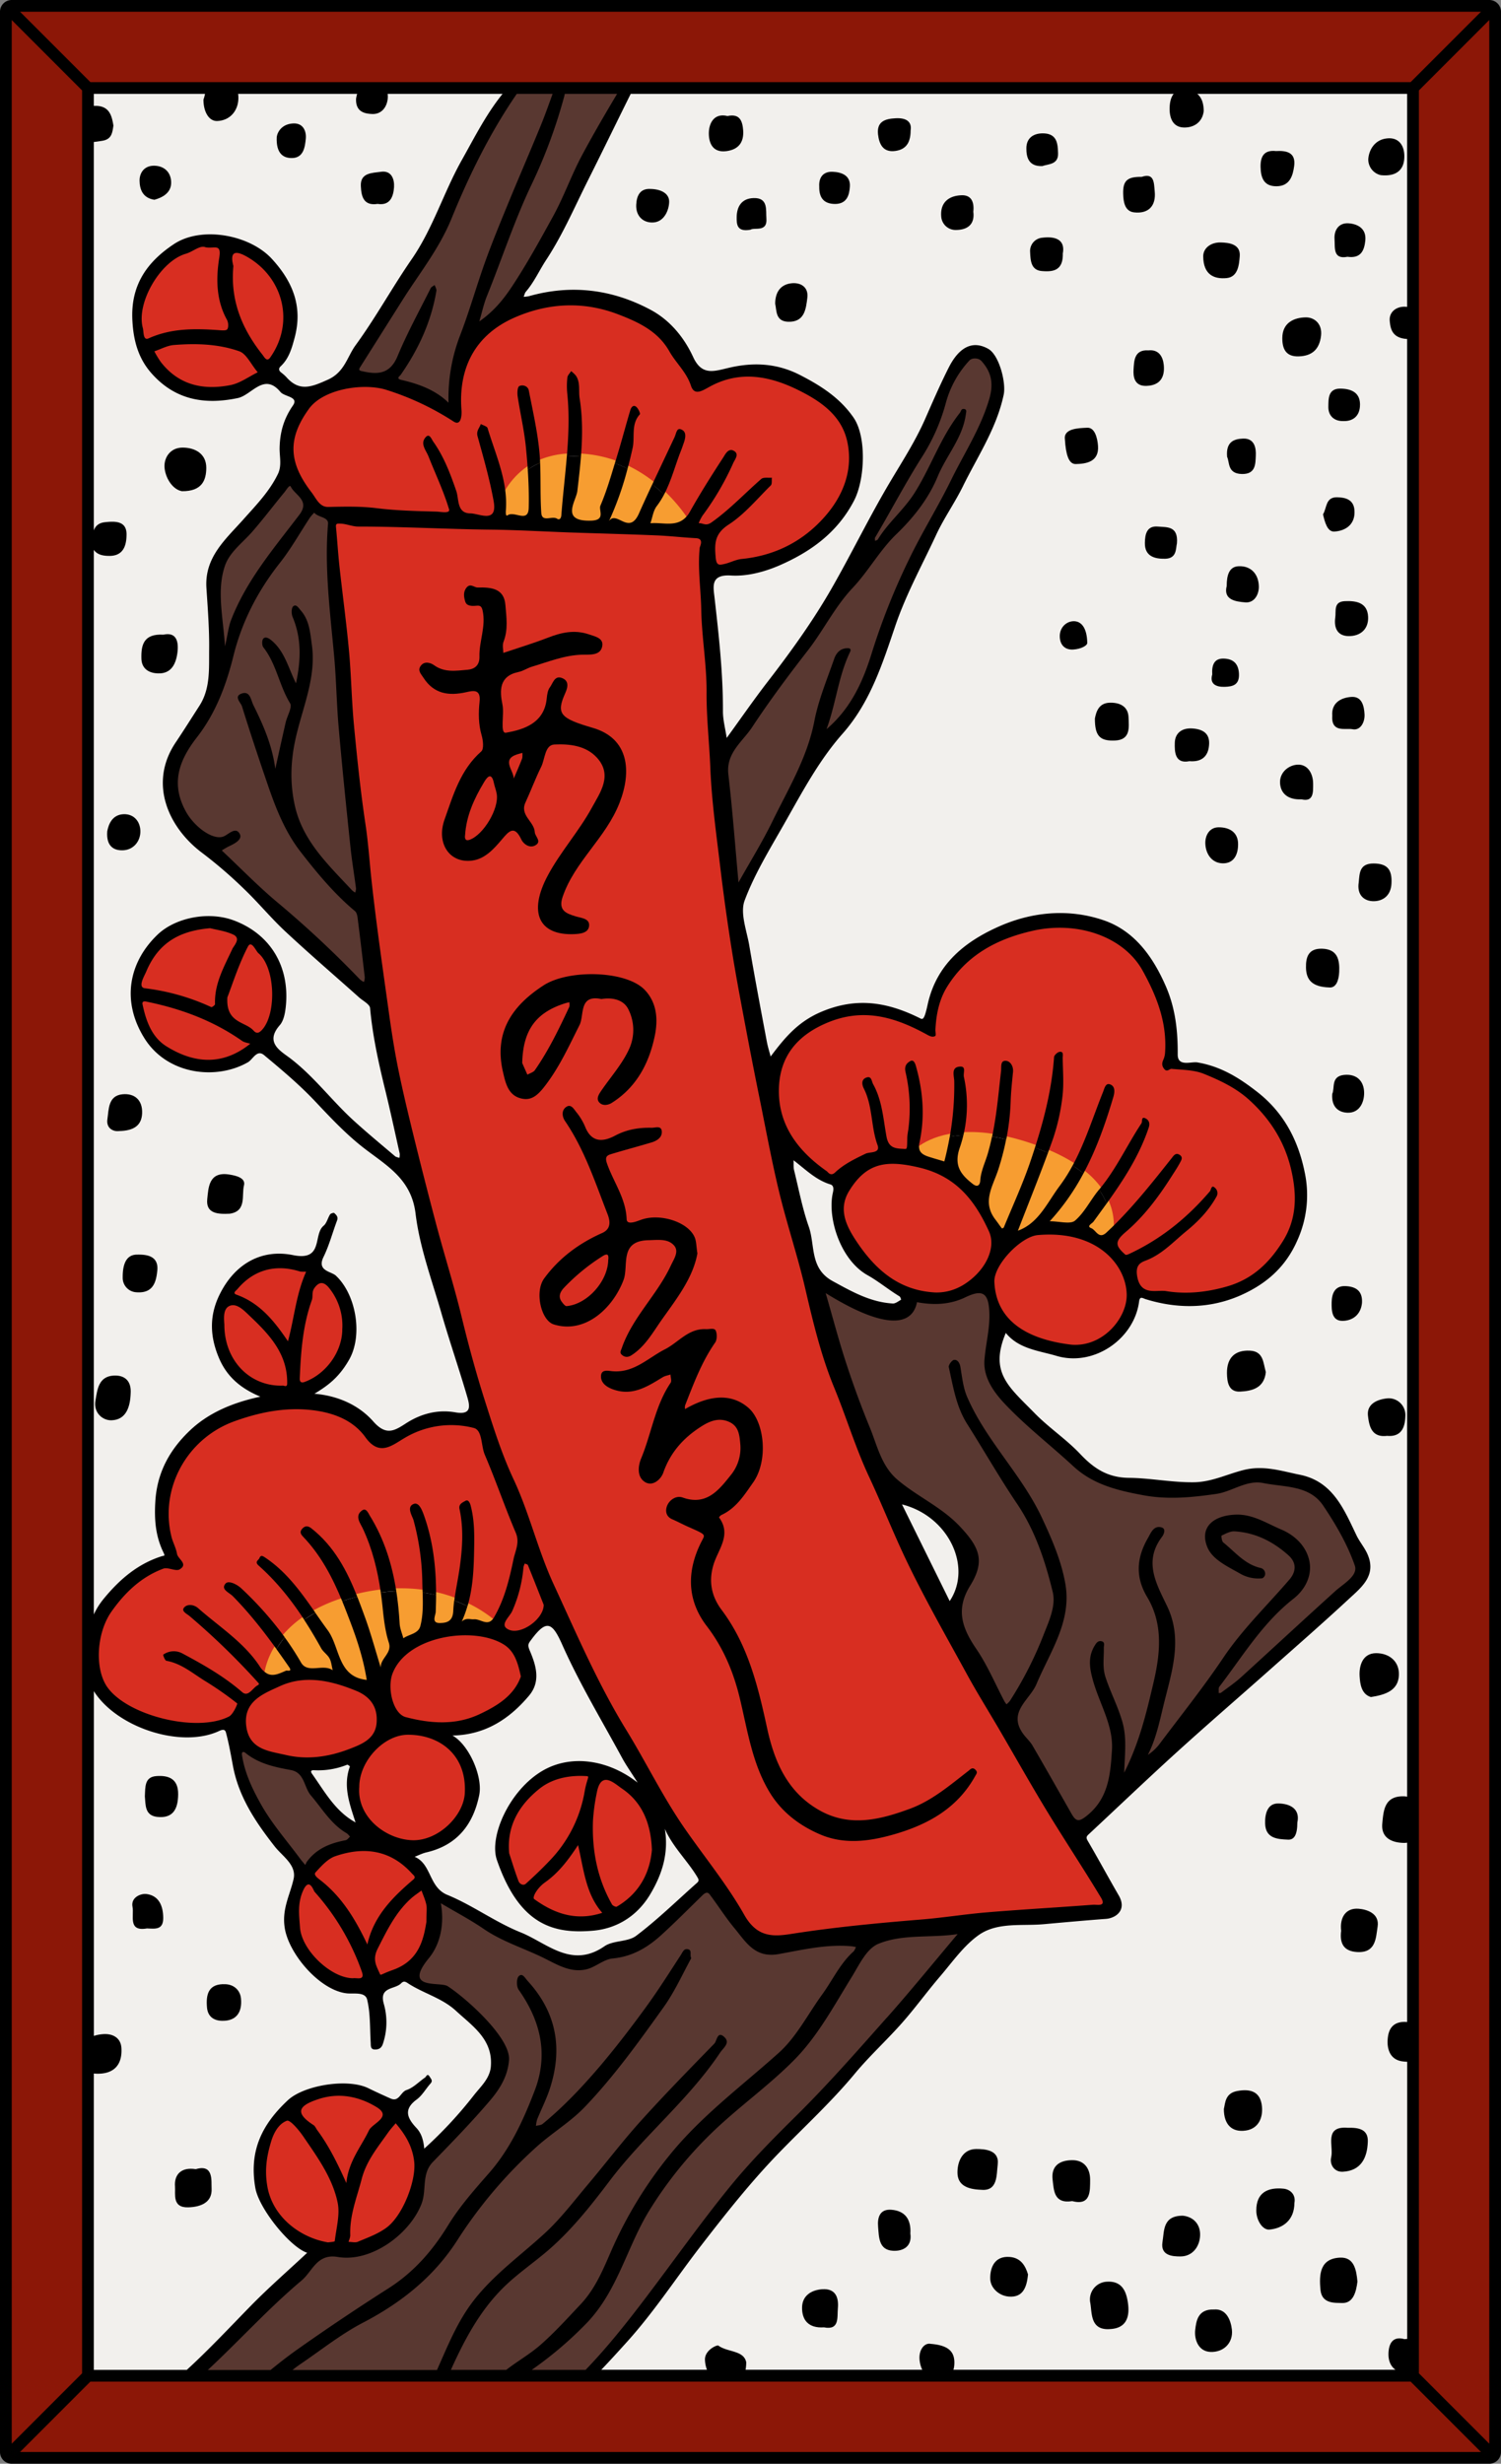 <svg id="Card" xmlns="http://www.w3.org/2000/svg" viewBox="0 0 1024 1680"><rect x="0" y="0" width="1024" height="1680" fill="#808080" stroke="none"/><defs><style>.cls-1{fill:#f2f0ed;}.cls-2{fill:#8c1707;}.cls-3{fill:#593831;}.cls-4{fill:#d82e21;}.cls-5{fill:#f79d31;}</style></defs><rect class="cls-1" x="14.5" y="14.5" width="995" height="1651"/><polygon class="cls-2" points="966 1619.17 966 60.83 1018 8.83 1018 1671.17 966 1619.17"/><polygon class="cls-2" points="60.83 58 8.83 6 1015.17 6 963.17 58 60.83 58"/><polygon class="cls-2" points="8.83 1674 60.83 1622 963.17 1622 1015.17 1674 8.83 1674"/><path class="cls-3" d="M735.74,1243.06c-3,0-5-2.67-6.61-5.54l-3.72-6.56c-7.4-13-15-26.48-22.71-39.63a28,28,0,0,0-3.43-4.39c-.95-1.07-1.94-2.18-2.83-3.39-8.62-11.83-2.31-20.1,3.27-27.4a42,42,0,0,0,5.53-8.54c2.1-5,4.51-10,6.85-14.79,7.94-16.39,16.15-33.34,12.71-52.6-2.8-15.72-9.38-30.61-15.88-44.5-6.58-14-15.73-26.85-24.58-39.24C674.69,983,664.71,969,657.91,953.27c-2.27-5.28-3.18-11.13-4.06-16.79-.21-1.37-.42-2.72-.65-4.05-.33-1.91-1.11-3.15-2-3.15h0a4.83,4.83,0,0,0-1.23,1.28,4.51,4.51,0,0,0-.72,1.38q.64,2.89,1.26,5.79c2.34,11,4.76,22.34,11,32.15,4.35,6.87,8.66,13.93,12.82,20.76l.1.16c6.79,11.13,13.79,22.61,21.15,33.55,13.51,20.08,20.21,42.9,24.53,60.54,2.26,9.23-1.64,19-5.09,27.54-.34.86-.69,1.72-1,2.56a254,254,0,0,1-23.39,46,9.85,9.85,0,0,1-1.93,2c-.23.2-.47.4-.68.61l-1.73,1.67-1.33-2c-.14-.22-.3-.43-.45-.65a17.17,17.17,0,0,1-1.12-1.73c-2-3.75-3.87-7.57-5.69-11.27-4-8.12-8.15-16.51-13.22-24-5.78-8.48-8.83-15.12-9.87-21.52-1.31-7.94.5-15.75,5.53-23.87,9.91-16,6.14-24.29-6.68-37.94-7.11-7.57-15.78-13.22-24.16-18.68a176.37,176.37,0,0,1-18.42-13.18c-8.88-7.59-12.6-18-16.2-28-1-2.83-2.06-5.75-3.21-8.54-5.72-13.89-11.15-28.67-16.14-43.94-3.45-10.53-6.42-21.09-9.57-32.26l-.07-.24c-1.4-5-2.83-10-4.33-15.2l-1.46-5,4.44,2.76c19.62,12.21,34.9,18.41,45.41,18.41,7.87,0,12.41-3.56,13.88-10.88l.39-1.93,1.92.35a67.39,67.39,0,0,0,12,1.16,44.56,44.56,0,0,0,19.79-4.35c4.27-2,7.47-3,10.07-3,7.61,0,8.89,8.11,9.16,15.17s-.78,13.73-1.79,20.31c-.6,4-1.23,8.06-1.55,12.05-.93,11.94,7.26,22.1,13.5,28.71,9.16,9.68,19.39,18.52,29.28,27.07,5.73,4.95,11.63,10,17.28,15.27,13.2,12.21,29.58,16.06,46.61,19.22a104.78,104.78,0,0,0,19.43,1.71,209.64,209.64,0,0,0,29.84-2.61c3.91-.56,7.88-2.13,11.71-3.64,5.23-2.06,10.64-4.19,16.47-4.19a23.07,23.07,0,0,1,4.57.46c3.17.64,6.57,1.07,9.87,1.49,12,1.52,24.35,3.09,32.19,14.67,10.42,15.44,17.35,28.56,21.81,41.31,2.38,6.84-4.36,12.1-9.79,16.34-1.48,1.16-2.89,2.25-4.1,3.34C900.64,1097,889,1107.66,877.67,1118c-9.63,8.83-19.59,18-29.57,27a120.65,120.65,0,0,1-10.05,7.94c-1.34,1-2.62,1.93-3.88,2.88a3.19,3.19,0,0,1-2,.58l-.67,0-2.41.18.21-2.35a12.29,12.29,0,0,0,0-1.23,6.15,6.15,0,0,1,.85-4.06c3.85-5,7.62-10.21,11.26-15.24,11.54-15.93,23.44-32.37,39.68-45.08,8.68-6.79,12.36-16.66,9.61-25.77-2.34-7.73-8.72-14.3-17.5-18-2.39-1-4.75-2.14-7-3.23-7-3.34-14.17-6.78-22.22-6.78l-1.25,0c-8.25.35-14.31,2.9-17.07,7.18-2.06,3.19-2.15,7.35-.27,12,2.73,6.81,10.45,11.06,17.92,15.18,1.26.69,2.5,1.38,3.71,2.07a22.25,22.25,0,0,0,11.34,3c.7,0,1.42,0,2.16-.08a2.07,2.07,0,0,0,.49-.68,2,2,0,0,0-1.66-2.53c-8.48-2-14.45-7.39-20.22-12.62-1.9-1.73-3.86-3.51-5.87-5.12-1.75-1.4-2.11-5.24-2-6.26a2.18,2.18,0,0,1,1.25-1.82l1.14-.55c2.59-1.24,5.26-2.53,8.1-2.53h.52c13.83.83,26.28,6.35,38,16.88,6.16,5.5,6.49,12.69.88,19.23-4.72,5.5-9.67,10.92-14.46,16.17-10.63,11.65-21.58,23.64-30.56,37-9.93,14.77-20.91,29.15-31.53,43l-.07.09c-4,5.25-8.16,10.68-12.19,16.05a33.49,33.49,0,0,1-8.21,7.58l-1,.66-2.48-2.18.53-1c4.77-9.35,7.24-19.66,9.62-29.64l.84-3.5c.64-2.68,1.33-5.37,2-8.06l.07-.25c4.88-19,9.94-38.71.51-58.25-.4-.84-1.43-2.93-1.43-2.93-7.13-14.59-14.5-29.67-1.71-46.45.61-.81,1.23-2.39,1-2.94,0-.13-.35-.23-.48-.26a4.34,4.34,0,0,0-1.18-.18c-2.09,0-3.33,2-4.85,4.89-.29.55-.54,1-.79,1.45-7.91,13.68-8.12,25.88-.64,38.39,11.78,19.71,8.88,41.44,4.49,60.11-4.68,19.92-9.52,40.52-20.08,61.56l-.54,1.07-3.28-.82,0-1.21c.08-2.74.21-5.38.34-7.92.47-9.58.88-17.8-1.55-26.21a155.59,155.59,0,0,0-6.13-16.47c-1.84-4.42-3.74-9-5.27-13.67-1.76-5.33-1.58-10.28-1.4-15.08.07-1.85.14-3.74.09-5.59a9.56,9.56,0,0,1,.11-1.47,8.23,8.23,0,0,0,.08-1.13L751,1121a1.89,1.89,0,0,0-.39,0c-.6,0-1.08.5-2.07,2.11-4.57,7.46-3,14.89-.88,22.49,1.42,5,3.4,10,5.31,14.89,4.12,10.48,8.38,21.32,7.62,33.07-1.07,16.32-2.17,33.18-17.36,45.66-3.42,2.8-5.44,3.85-7.46,3.85Z"/><path class="cls-4" d="M808.8,883.45a83.45,83.45,0,0,1-13.59-1.09,15.55,15.55,0,0,0-2.39-.15c-.76,0-1.56,0-2.37.06s-1.81.06-2.71.06c-5.63,0-12.3-1.38-14-12.11-1.26-8.17,2.69-10.85,7.15-12.53,8.13-3.05,14.56-8.73,20.78-14.23,2-1.79,4.13-3.65,6.29-5.42,9.16-7.49,15.55-14.76,20.08-22.87a2.54,2.54,0,0,0-.2-3.31,5.66,5.66,0,0,1-.91,1.78c-15.47,18.09-32.34,31.57-51.57,41.19-4.34,2.17-5.77,2.86-7.08,2.86a3.44,3.44,0,0,1-2.48-1.14l-.19-.18c-3.19-2.91-5.3-5.48-5.24-8.54.05-2.82,1.87-5.51,6.28-9.26,10.51-8.93,20.27-20.74,30.72-37.17l1.34-2.08c1.57-2.42,3.19-4.93,4.53-7.48l.25-.46c.92-1.69.82-1.76.17-2.19a1.51,1.51,0,0,0-.76-.32c-.42,0-1.1.89-1.56,1.48l-.71.89c-12.89,16.28-26.22,33.09-41.48,47.86l-3.67,3.55.28-5.1a37.19,37.19,0,0,0-2.68-16.12l-.41-1,.64-.9c11-15.3,22-32.1,28.42-51.17.8-2.38-.1-3.28-.7-3.67a5.24,5.24,0,0,1-.69,2.44c-3.6,5.45-6.94,11.22-10.17,16.8-5.62,9.72-11.42,19.75-18.89,28.63l-1.63,1.93-1.52-2a56.78,56.78,0,0,0-10.27-10.74l-1.28-1,.78-1.46c9.59-17.86,15.82-36.91,20.17-51.51,1.61-5.39-.19-6.11-.87-6.38a1.26,1.26,0,0,0-.41-.11c-.44,0-1.23,2.24-1.49,3-.2.57-.37,1-.55,1.48-2,4.91-3.85,10-5.67,14.84-4.4,11.78-8.95,24-15.06,35.25l-1,1.89-1.81-1.15a111.7,111.7,0,0,0-16.48-8.56l-1.76-.75.66-1.78c1.11-3,2.2-6,3.26-9a137.54,137.54,0,0,0,6.51-28.83,121.32,121.32,0,0,0,.36-18.69c-.08-2.49-.16-5-.18-7.55,0-.33,0-.68,0-1s0-.69,0-1a4.33,4.33,0,0,0-2,1.83c-1.3,18.59-5.48,38.38-13.15,62.2l-.63,2-2-.7a164.38,164.38,0,0,0-19.36-5.7l-1.9-.43.38-1.91a159.31,159.31,0,0,0,3-25.58c.19-5.8.77-11.65,1.33-17.32l.28-2.8a6,6,0,0,0-1.18-4.4,2.62,2.62,0,0,0-1.81-1h-.22c-.54,0-.83,0-.9,3.07,0,.72,0,1.4-.1,2.06-.33,2.89-.64,5.78-1,8.67-1.29,12-2.62,24.28-5.18,36.33l-.39,1.83-1.86-.27a99.91,99.91,0,0,0-14.57-1.13c-1.54,0-3.07,0-4.57.13l-2.67.15.61-2.61a87.32,87.32,0,0,0,.34-38.74,11.7,11.7,0,0,1,0-3.59,9.74,9.74,0,0,0,.07-2,1.88,1.88,0,0,0-.41,0,5.56,5.56,0,0,0-.67,0c-1.84.24-2.39.7-1.8,5.35a24.19,24.19,0,0,1,.24,2.68,201.11,201.11,0,0,1-3.15,38.19l-.24,1.36-1.36.26c-9.77,1.84-16.21,5.47-19.88,8.2l-2.33,1.72-.79-2.79a10.82,10.82,0,0,1,0-5.19c3.58-16.36,2.86-33.06-2.2-51.06a7.94,7.94,0,0,0-1.09-2.71l0,0c-2,1.1-3,2.33-2.24,5.32a112.77,112.77,0,0,1,1.88,40.2c-.08.65-.2,1.31-.31,2a16.94,16.94,0,0,0-.34,2.68v.43c-.12,7.52-.15,9.53-3.43,9.53H617l-.65,0c-5.54-.26-11.82-.55-13.55-10-.48-2.64-.9-5.33-1.3-7.94-1.44-9.26-2.92-18.83-7.6-27.22a12.49,12.49,0,0,1-.83-2,6.68,6.68,0,0,0-.75-1.71,3.47,3.47,0,0,0-.88.27,1.63,1.63,0,0,0-1,1c-.36,1,.15,2.62.69,3.69,3.56,7.06,4.68,14.64,5.77,22,.83,5.59,1.68,11.37,3.63,16.7a5.59,5.59,0,0,1-.12,4.93c-1.31,2.18-4,2.57-6.4,2.91a11.34,11.34,0,0,0-2.57.55c-7.19,3.46-14.63,7-20.37,12.49a5.55,5.55,0,0,1-3.82,1.74,5.79,5.79,0,0,1-4.13-2.17l-.28-.28c-22.7-15.89-33.67-34.49-33.48-56.83.2-22.79,12.16-39.08,35.56-48.42a64.42,64.42,0,0,1,24.24-4.79c13.54,0,27.18,4.18,44.25,13.56a7.67,7.67,0,0,0,2.9,1.15h0c0-.33-.05-.69-.07-.86a16.13,16.13,0,0,1-.1-2.17c.65-12.42,3.25-21.94,8.19-30,12.53-20.29,31.47-32.74,59.6-39.18a85.34,85.34,0,0,1,19-2.15c25.68,0,48.06,11.63,58.4,30.36,8.07,14.61,17.13,34.3,15.49,57.14a15.66,15.66,0,0,1-1.35,5.33c-.84,1.84-.75,2.92.37,4.26a2.16,2.16,0,0,0,.25.26,5.84,5.84,0,0,0,.67-.33,4.91,4.91,0,0,1,2.4-.78l.31,0c1.54.14,3.11.26,4.68.37,6.06.44,12.32.9,17.93,3.18,10.78,4.37,22,9.58,31.43,18.09,15.44,14,25.05,30,29.38,49,4.59,20.19,2.65,36.09-6.13,50-10.62,16.91-23,26.93-39.08,31.55A104.46,104.46,0,0,1,808.8,883.45Z"/><path class="cls-4" d="M733.53,919c-.9,0-1.8,0-2.69-.11-43.58-5.12-53.67-27.08-54.47-44.6-.58-12.57,18.25-33,31.48-34.13,2.71-.24,5.4-.36,8-.36,21,0,33.84,7.6,40.89,14,8.62,7.8,13.69,18.29,13.9,28.8.18,8.45-3.93,17.79-11,25A36.55,36.55,0,0,1,733.53,919Z"/><path class="cls-5" d="M751.26,844.3c-2.48,0-4.17-1.76-5.52-3.17a7.73,7.73,0,0,0-2-1.71c-1.59-.62-2.49-1.54-2.68-2.74-.28-1.84,1.27-3.09,2.4-4a8.54,8.54,0,0,0,.87-.77l1.51-2.06c2.5-3.41,5-6.89,7.5-10.33l2.13-3,1.36,3.39a41.46,41.46,0,0,1,3,17.83l0,.78-.56.55c-1,.94-2,1.88-3,2.82l-.09.08A7.18,7.18,0,0,1,751.26,844.3Z"/><path class="cls-4" d="M529.76,1321.69c-10.57,0-17.91-4.63-23.78-15-7.81-13.8-17.52-27-26.9-39.81-4.46-6.07-9.05-12.33-13.39-18.58-9.24-13.28-17.21-27.49-24.91-41.23-4.88-8.7-9.92-17.69-15.21-26.31-16.39-26.68-29.53-55.49-42.25-83.35l-.1-.24q-3.71-8.1-7.43-16.2c-5.28-11.45-9.44-23.6-13.45-35.35-4.1-12-8.33-24.38-13.74-35.91-7.84-16.7-13.45-34.3-18.87-51.32l-.94-2.94C323.25,938,318.07,919.36,313,898.3c-3-12.52-6.66-25.13-10.16-37.34-2.25-7.87-4.59-16-6.76-24.11-4.72-17.56-9.58-36.53-14.88-58-4.1-16.61-8.05-32.85-11.35-49-2.94-14.35-5-28.49-6.68-40.42l-1.52-10.86c-3.55-25.33-7.21-51.46-10.06-77.25-.5-4.57-.94-9.18-1.36-13.64-.79-8.41-1.61-17.11-2.89-25.63-3.4-22.71-5.77-45.86-7.83-67.5-.81-8.57-1.28-17.29-1.73-25.73-.44-8.21-.89-16.64-1.66-24.93C235,432,233.54,420,232.15,408.35c-.83-6.87-1.76-14.63-2.58-22.13-.54-4.93-.94-10-1.33-14.79-.32-4-.64-8-1-11.94a4.12,4.12,0,0,1,.85-3.34,3.86,3.86,0,0,1,3-1.09h.89a28.66,28.66,0,0,1,6.72,1.06,25.9,25.9,0,0,0,5.76.94c16.63,0,33.51.55,49.82,1.07,13.27.43,26.94.87,40.37,1,12.09.13,24.34.66,36.19,1.18,6.05.27,12.2.54,18.25.75q10.49.38,21,.69h.41c12.37.4,25.16.81,37.77,1.33,4.79.2,9.63.6,14.32,1,4.06.34,8.25.69,12.36.9,2.2.12,3.77.85,4.66,2.19,1.42,2.11.48,4.75,0,6.17-.07.18-.14.38-.18.51-.91,9-.29,18.09.31,26.93.33,4.81.67,9.78.76,14.71.16,8.78,1,17.69,1.81,26.3.94,9.92,1.9,20.16,1.84,30.23-.07,10.6.66,21.3,1.38,31.66.44,6.41.9,13,1.16,19.6.74,18.45,3,37.19,5.27,55.32.49,4,1,8,1.45,11.88,2.32,19.46,5,38.9,8.05,57.78,2.52,15.8,5.54,31.8,8.46,47.28l1.6,8.48c2.54,13.57,5.38,28,8.93,45.45q1.68,8.24,3.3,16.49c3.06,15.44,6.22,31.36,10,46.84,2.5,10.29,5.48,20.67,8.37,30.71,3.25,11.33,6.59,23,9.29,34.57,4.67,20.06,10.48,45,19.76,67.55,3.36,8.16,6.41,16.51,9.36,24.59,4.33,11.89,8.81,24.14,14.27,35.82,4.13,8.82,8.08,18,11.9,26.79,4.38,10.13,8.91,20.6,13.75,30.68,10,20.88,21.43,41.54,32.48,61.52q4.38,7.92,8.7,15.79c4.54,8.28,9.48,16.53,14.25,24.51,2.54,4.24,5.12,8.55,7.61,12.81q5.37,9.21,10.69,18.46c7.06,12.23,14.36,24.88,21.82,37.16,5.77,9.5,11.82,19,17.68,28.29l-1.21.89,1.27-.8c6.38,10.07,13,20.47,19.24,30.87.55.91,2.23,3.7,1,5.89-1.14,2-3.72,2-4.7,2-.58,0-1.18,0-1.74-.07s-.85,0-1.2,0h-.3c-10.53.81-21.22,1.53-31.56,2.23-13.4.91-27.2,1.84-40.75,3-7.4.61-14.92,1.53-22.19,2.43s-14.75,1.81-22.21,2.42c-28.51,2.34-59,5.15-88.86,9.82a70,70,0,0,1-10.6,1Zm-66.41-299c-2.64,0-5.07,2.09-6.1,4.16a6.08,6.08,0,0,0-.55,4.72,4.58,4.58,0,0,0,2.72,2.56c2,.84,3.9,1.79,5.76,2.7,1.68.82,3.36,1.64,5,2.38l.29.13c8.25,3.66,10.74,4.76,11.5,7,.55,1.6-.2,3-1,4.51-11.08,20.85-10.15,40,2.75,56.78,10.56,13.77,18,29.87,22.71,49.24,1.11,4.55,2.13,9.14,3.11,13.59,3.81,17.26,7.76,35.12,17.21,50.71,7.36,12.15,18.64,21.53,33.54,27.9a54.33,54.33,0,0,0,21.84,4.3c7.86,0,16.33-1.36,26.65-4.29,26.85-7.64,44.23-20,54.7-38.94.13-.23.27-.46.41-.69a4.47,4.47,0,0,0,.45-.83,2.26,2.26,0,0,0-.32-.38,1.43,1.43,0,0,0-.53-.4,5,5,0,0,0-1,.73l-.56.46-4.81,3.76c-10.95,8.61-22.27,17.51-35.79,22.46-11.31,4.14-23.51,8-36.14,8a53.86,53.86,0,0,1-26.42-6.68c-25-13.67-33.11-37.9-37.37-57.47-6.56-30.17-13.39-57-30.73-80.12-7.57-10.09-9.49-21.26-5.7-33.19a70,70,0,0,1,3.1-7.52c3.43-7.47,6.65-14.49.81-22.37l-.54-.74.2-.93a6,6,0,0,1,2.71-3c8.74-4,14.15-11.82,19.38-19.37l1.52-2.19c10.22-14.59,7.06-39.49-2.85-48.13A25.6,25.6,0,0,0,492,955c-7,0-15,2.55-23.68,7.57l-3,1.74v-3.47c0-.23,0-.46,0-.68a5.21,5.21,0,0,1,.21-2.46l1.34-3.44c5.3-13.54,10.78-27.53,19.42-39.91,1-1.39.95-4.54.25-6.15a2.74,2.74,0,0,0-.83-.09c-.48,0-1,.05-1.61.1a18.64,18.64,0,0,1-2,.13h-.47l-1,0c-6.86,0-12.14,3.94-17.24,7.75a61.14,61.14,0,0,1-8.71,5.77,105.22,105.22,0,0,0-9.2,5.53c-7.44,4.83-15.12,9.81-25.11,9.81-.8,0-1.62,0-2.43-.1-.44,0-.92-.09-1.41-.15a20.26,20.26,0,0,0-2.4-.2c-1.86,0-2,.57-2.05,1.58-.19,3,1.91,5.37,6.22,7a24,24,0,0,0,8.85,1.73c8.22,0,15.41-4.4,23-9.06l.92-.56a15.75,15.75,0,0,1,4.13-1.57c.57-.16,1.1-.3,1.61-.48l2.54-.85.1,2.68a14.81,14.81,0,0,0,.21,1.7c.26,1.7.56,3.64-.48,5.17-6.57,9.71-10,21-13.34,31.94-1.93,6.35-3.92,12.91-6.52,19.17-1.93,4.62-2.61,11,1.8,13.71a4.66,4.66,0,0,0,2.46.74c3,0,6-3.14,7.06-6.06,4.72-13.51,13.51-24.19,26.89-32.66,5.16-3.26,9.34-4.71,13.55-4.71a17.48,17.48,0,0,1,7.29,1.62c7.52,3.42,8.15,10.58,8.66,16.33a31.3,31.3,0,0,1-6.71,22.71l-.41.51c-6.82,8.56-13.87,17.41-25.58,17.41A27.61,27.61,0,0,1,465,1023,5.18,5.18,0,0,0,463.35,1022.72ZM425.29,922.07a1.31,1.31,0,0,0,.31.34,2.93,2.93,0,0,0,1.92.82,3.94,3.94,0,0,0,2.08-.72c7.3-4.64,12.15-11.84,16.83-18.81,1.23-1.83,2.48-3.69,3.76-5.49l2.69-3.76c8.89-12.42,18.08-25.26,20.84-39.79-.22-1.51-.37-2.87-.5-4.08a23.13,23.13,0,0,0-1.11-5.92c-2.8-7-13.76-12.46-24.95-12.46a26.37,26.37,0,0,0-9.06,1.47l-.66.24c-2.06.76-4.87,1.8-7.19,1.8-2.84,0-4.59-1.57-4.69-4.21-.34-9.06-4.15-17-7.83-24.76a127.07,127.07,0,0,1-5.45-12.61c-.92-2.66-1-4.52-.23-6a6.45,6.45,0,0,1,4.22-3c5.1-1.58,10.31-3,15.36-4.48,4.06-1.15,8.23-2.33,12.35-3.57,2.1-.63,5.61-2.14,5.53-5.2,0-1.2-.19-1.2-1.11-1.2a16.73,16.73,0,0,0-1.76.15,16.34,16.34,0,0,1-2,.17h-.16l-1.54,0c-8.51,0-15.81,1.68-22.32,5.15-4,2.11-7.45,3.14-10.57,3.14-4,0-9.38-1.78-12.74-10.3a38.42,38.42,0,0,0-5.84-9.56c-.24-.31-.49-.65-.74-1-.68-.93-1.69-2.34-2.39-2.34a1.94,1.94,0,0,0-1.05.48c-2.59,1.93-1,5.56-.19,6.68,11.21,16.38,18.22,34.87,25,52.75,1.35,3.55,2.69,7.09,4.06,10.61,1.15,2.94,4.64,11.88-4.59,16-16.33,7.3-29.36,17.53-38.72,30.4-3.67,5-3.31,13.32-1.32,19.3,1.58,4.74,4.15,8.07,6.89,8.92a29.22,29.22,0,0,0,8.62,1.33c17.22,0,31-15.77,36.49-30.41.93-2.48,1.12-5.58,1.32-8.86.26-4.23.55-9,2.83-12.81,2.67-4.42,7.51-6.64,14.78-6.78.92,0,1.83,0,2.74-.09,1.24-.05,2.53-.1,3.78-.1,4.12,0,8.79.51,12.26,4.32,4.11,4.52,1.34,9.92-.69,13.86-.41.8-.78,1.52-1.11,2.23-4.17,9-9.92,17.09-15.48,24.94-6.83,9.64-13.9,19.62-17.86,31.06-.12.34-.25.66-.37,1a5.08,5.08,0,0,0-.39,1.2ZM414.84,678.86c7,0,12.39,2.72,15.19,7.68a33.37,33.37,0,0,1,1.3,28.89C428,723,423,729.77,418,736.34c-2.08,2.79-4.24,5.68-6.21,8.56-2.26,3.31-2.54,4.61-1.25,5.76a3.32,3.32,0,0,0,2.24.78,6.87,6.87,0,0,0,3.58-1.16c14.87-9.43,24.15-24,28.36-44.47,2.56-12.48.4-22.4-6.41-29.48-6-6.21-19.26-10.07-34.68-10.07-12.76,0-24.59,2.72-31.66,7.27-23.76,15.34-32.32,33.38-26.93,56.79l.18.8c1.55,6.75,3.16,13.73,10,15.75a12.16,12.16,0,0,0,3.5.56c3.64,0,6.71-2.12,11-7.54,8.47-10.82,14.23-22.44,20.33-34.74q1.76-3.52,3.52-7a21.94,21.94,0,0,0,1.51-6.25c.83-5.52,2-13.1,11.07-13.1a21.77,21.77,0,0,1,4.19.46A28.92,28.92,0,0,1,414.84,678.86Zm-33-173.3c12.11,0,20.9,3.2,26.88,9.77,10.77,11.83,4,23.61-1.35,33.08-.62,1.09-1.23,2.16-1.8,3.21-4.38,8-9.78,15.64-15,23s-10.78,15.2-15.12,23.3c-6.67,12.48-8.21,22.9-4.35,29.35,3,5,9.4,7.72,18.44,7.72.63,0,1.26,0,1.91,0,7-.28,8.46-1.83,8.45-4.23,0-1.84-1.67-2.43-5.45-3.34-.92-.22-1.86-.44-2.74-.72-3.57-1.13-8-2.53-9.89-6.26-1.26-2.49-1.23-5.59.1-9.47,4.36-12.8,12.31-23.39,20-33.63,7.07-9.41,14.37-19.14,18.84-30.54,5.25-13.4,5.77-25.61,1.47-34.37-3.34-6.79-9.52-11.55-18.38-14.13-13.34-3.9-20.1-6.63-22.39-11.6-1.85-4-.46-8.75,2.39-15.12,1.14-2.55,1.47-4.43,1-5.59a3.82,3.82,0,0,0-2.46-1.85,3.27,3.27,0,0,0-1-.2c-1.16,0-2,1.33-3.07,3.36a20.35,20.35,0,0,1-1.53,2.54c-1.21,1.58-1.6,4.42-1.79,6.42-1.66,18.27-16.63,23.16-29.48,25.37a4,4,0,0,1-.67.06,3.31,3.31,0,0,1-2.46-1.05c-1.78-1.86-1.6-5.75-1.38-10.68a41.29,41.29,0,0,0-.19-9.05c-1.23-6-2-12.78,1.37-17.95,2.25-3.42,5.93-5.61,11.27-6.7a20.45,20.45,0,0,0,4.51-1.74,29.34,29.34,0,0,1,4.33-1.79c2.4-.71,4.84-1.49,7.19-2.25l.1,0c8.76-2.82,17.81-5.74,27.64-6h3c4.68,0,7.74-.61,8.52-3.64.85-3.29-1.09-4.24-6.43-5.94l-1.36-.44a29.78,29.78,0,0,0-9.48-1.54c-5,0-10.1,1.15-17.07,3.85s-14.12,5-21.07,7.3c-3.11,1-6.22,2-9.33,3.08l-2.64.9v-2.79c0-.43-.06-1-.13-1.68-.2-1.89-.48-4.48.42-6.76,2.65-6.78,2-14,1.39-20.92-.1-1.06-.19-2.11-.27-3.16-.59-7.44-4.49-10.07-14.9-10.07l-2,0a8.32,8.32,0,0,1-3.33-.84,5.37,5.37,0,0,0-1.71-.54c-.14,0-.51,0-1.16.83-1.62,2.1-1.34,4.55-.43,7.57.15.5.47,1.54,3.47,1.54.57,0,1.2,0,2-.11.42,0,.81-.06,1.18-.06,3.63,0,4.68,2.54,5.18,4.76,1.54,6.78.4,13.24-.7,19.48a63.21,63.21,0,0,0-1.38,12.5c.15,6.43-3.51,10.43-10.06,11l-2.36.22c-2.45.23-5,.46-7.46.46-5.93,0-10.38-1.33-14.43-4.3a6.64,6.64,0,0,0-3.55-1.22,3,3,0,0,0-2.53,1.27c-1.12,1.48-.64,2.32.92,4.52q.47.65.9,1.32c4.37,6.84,10.32,10.17,18.18,10.17a40.41,40.41,0,0,0,8.93-1.11l.13,0a23.56,23.56,0,0,1,5.07-.76,6.08,6.08,0,0,1,4.77,1.86c1.43,1.6,1.95,4.09,1.57,7.61-.94,8.73-.52,15.75,1.33,22.11.12.4,2.81,9.84-.84,13.06-12.49,11-17.52,25.51-22.84,40.89l-1.71,4.9c-2.55,7.23-2,14.23,1.52,19.2A14.84,14.84,0,0,0,319.14,585a22.73,22.73,0,0,0,2.69-.17c8.3-1.07,14.29-8.14,19.09-13.81l.12-.14c2.95-3.48,5.5-6.49,8.82-6.49,3.8,0,6.16,4.11,7.6,7.2.81,1.74,2.88,3.54,5,3.54a3.59,3.59,0,0,0,1.75-.47c1.31-.73,1.45-.8.1-3.24a9.54,9.54,0,0,1-1.46-4c-.12-2.36-1.58-4.4-3.26-6.75-2.72-3.82-5.81-8.13-2.87-14.42,1.6-3.46,3.11-7,4.58-10.52,1.92-4.58,3.9-9.27,6.14-13.8a30.59,30.59,0,0,0,1.74-5.26c1.3-4.8,2.92-10.78,9-11.06C379.43,505.59,380.67,505.56,381.85,505.56Z"/><path class="cls-5" d="M728.3,835.7a55.91,55.91,0,0,1-5.79-.43,63.58,63.58,0,0,0-6.39-.45h-4.56l3.09-3.36a154.1,154.1,0,0,0,22.73-32.24l1.14-2.15,1.88,1.54a60.57,60.57,0,0,1,11,11.48l.91,1.27-1,1.19a97,97,0,0,0-6,8.32c-3.11,4.61-6.31,9.37-10.56,13C733.26,835.12,731.22,835.7,728.3,835.7Z"/><path class="cls-5" d="M692.56,838.54q3.36-8.7,6.83-17.49l.13-.34c4.53-11.54,9.2-23.44,13.56-35.3l.73-2,1.93.82a116.45,116.45,0,0,1,17.08,8.86l1.56,1-.88,1.64a114,114,0,0,1-9.15,14.43c-2,2.6-3.8,5.43-5.6,8.16-6,9.19-12.27,18.69-23.64,22.79L691,842.63Z"/><path class="cls-5" d="M682.71,839.69,682,839l-.06-.08c-.76-1-1.47-2-2.18-3s-1.48-2.09-2.25-3.09c-8.18-10.62-4.4-20.21-.74-29.48.87-2.19,1.74-4.41,2.46-6.62a180.64,180.64,0,0,0,5.26-20.25l.4-2,2,.45a167.36,167.36,0,0,1,19.84,5.84l1.81.65-.58,1.83c-1,3.11-2.08,6.4-3.33,10-3.67,10.71-8.17,21.29-12.52,31.51l-.1.25c-1.77,4.15-3.6,8.45-5.34,12.69a3.82,3.82,0,0,1-3.13,1.94Z"/><path class="cls-3" d="M501.83,601.9c-.67-7.22-1.3-14.49-1.93-21.79-1.47-17-3-34.5-5-51.79-1.36-11.71,4.84-19.09,10.83-26.23a83.18,83.18,0,0,0,5.69-7.32c13-19.71,27.27-38.51,38.25-52.69,4.27-5.52,8.13-11.49,11.86-17.27,5.59-8.64,11.35-17.56,18.7-25.36a179.1,179.1,0,0,0,13.43-16.78c5-6.84,10.23-13.9,16.41-19.86,13.15-12.68,22.24-25.35,27.8-38.75a132.19,132.19,0,0,1,8-15.36c4.81-8.28,9.77-16.83,11-26.64,0-.09,0-.2,0-.31a5.32,5.32,0,0,1-.64,1c-7.54,9.54-13,20.61-18.32,31.32a252.37,252.37,0,0,1-12.23,22.73c-3.75,6-8.33,11.15-12.75,16.14s-9,10.11-12.46,15.85a4.14,4.14,0,0,1-2.18,1.58,4.19,4.19,0,0,0-.46.2l-2.81,1.49-.13-3.18a4.36,4.36,0,0,0-.06-.49,4.12,4.12,0,0,1,.3-2.88c4.19-7.07,8.31-14.35,12.29-21.4,6.45-11.43,13.12-23.24,20.34-34.56a131.19,131.19,0,0,0,15.63-36,70.3,70.3,0,0,1,16.37-29.14,7.18,7.18,0,0,1,5.25-2,7.9,7.9,0,0,1,5.93,2.46c7.32,8.14,9,16.47,5.72,27.83-4.15,14.22-11.09,27.1-17.81,39.56-2.85,5.29-5.78,10.72-8.43,16.15-4.32,8.82-9.16,17.55-13.84,26-5,9-10.08,18.16-14.55,27.45a453.51,453.51,0,0,0-25.49,63.83c-5.4,17.54-13.37,37.56-31.52,53l-5.8,4.94,2.62-7.15a208.68,208.68,0,0,0,6.46-22.68c2.56-10.44,5-20.3,9.51-29.82-4.09.1-6,3.24-7,5.88-1.18,3.39-2.47,6.91-3.6,10-3.81,10.46-7.75,21.26-9.86,32.14-3.88,20.11-13,38-21.92,55.31-2.33,4.54-4.73,9.22-7,13.87-4.86,10-10.47,19.65-15.9,29-2.37,4.1-4.81,8.3-7.12,12.44l-3.15,5.61Z"/><path class="cls-4" d="M638.11,883.3c-22.1-1.11-39.5-12.17-54.86-34.82-7.3-10.75-14.35-23.41-5.59-37.59,8.38-13.55,17.75-19.33,31.36-19.33a81.51,81.51,0,0,1,18.67,2.63c28.14,6.68,40.45,26.28,48.78,44.57,5.88,12.94-2.89,30.55-20,40.1a36.47,36.47,0,0,1-18.36,4.44h0Z"/><path class="cls-5" d="M666.38,810.59a6.68,6.68,0,0,1-4-1.65c-9.15-7.13-13.94-14.12-9.54-26.92.94-2.76,1.76-5.6,2.43-8.43l.35-1.45,1.49-.09c1.56-.09,3.18-.13,4.79-.13a103.45,103.45,0,0,1,15.15,1.17l2.11.31-.44,2.09c-.91,4.24-2,8.34-3.08,12.18-.53,1.76-1.16,3.55-1.78,5.28-1.43,4-2.89,8.1-3.14,12.29C670.56,808.49,668.84,810.59,666.38,810.59Z"/><path class="cls-5" d="M640.74,793.07c-2.42-.71-4.92-1.45-7.44-2.24-3.38-1.08-7-2.71-8-6.58l-.35-1.32,1.09-.81c4-3,11-6.93,21.52-8.92l2.85-.53-.51,2.85c-1,5.64-2.25,11.36-3.7,17l-.52,2Z"/><path class="cls-3" d="M356.46,1618l5.13-3.63a252.15,252.15,0,0,0,37.55-32.06c12.74-13.38,20.08-30,27.18-46,4.41-10,9-20.25,14.79-29.77a276.47,276.47,0,0,1,42.25-52.81c8.71-8.55,18.25-16.51,27.47-24.2,10.06-8.38,20.44-17,29.7-26.43,12.83-13,22.56-29.19,32-44.82l.12-.2c2.15-3.57,4.37-7.26,6.6-10.85,1-1.59,1.94-3.24,2.95-5,4.47-7.73,9.06-15.67,16.37-18.68,10.82-4.45,22.13-4.83,34.11-5.24a174.88,174.88,0,0,0,20.34-1.49l5.26-.8-3.43,4.07c-5,6-10,11.94-14.84,17.73l-.07.08c-11.35,13.61-22,26.43-33.34,39.16l-4.93,5.55c-18.27,20.6-37.16,41.92-57.07,61.58-15.19,15-31.21,31.13-45.54,48.76-12.93,15.92-25.37,32.71-37.4,49-6.41,8.66-13,17.57-19.66,26.31-12.31,16.21-25.81,33.39-41,49.19l-.59.61Z"/><path class="cls-3" d="M304.49,1618l1.27-2.82c8.74-19.41,19.13-39.66,35.79-56.31,5.92-5.93,12.62-11.17,19.09-16.25,4.47-3.49,9.05-7.08,13.32-10.84,15.51-13.66,28.53-30.28,40.53-46.14,10.42-13.75,22.45-26.41,34.1-38.66,14.3-15,29.09-30.61,40.88-48.21a25.9,25.9,0,0,1,2-2.53c2.6-3.11,3.07-4.07,1.36-5.7a4.24,4.24,0,0,0-1.26-.93,10.31,10.31,0,0,0-1.06,2.18,9.52,9.52,0,0,1-1.73,3.13l-2.66,2.74c-15.85,16.23-32.25,33-47.68,50.16-7.65,8.48-15,17.52-22,26.26-4.53,5.58-9.2,11.35-13.91,16.92-2.2,2.6-4.37,5.24-6.55,7.88-7.11,8.64-14.46,17.57-22.81,25.25-5,4.61-10.23,9.07-15.3,13.38-11.53,9.81-23.4,19.93-33,32.21s-15.9,26.66-22,40.51c-1,2.2-1.93,4.4-2.9,6.58l-.53,1.19H193.82l4.5-3.57c1.91-1.52,3.71-2.84,5.48-4,4.15-2.82,8.32-5.8,12.35-8.68,9.71-6.93,19.75-14.1,30.48-19.67,28.12-14.63,48.87-32.67,63.42-55.18,16.33-25.23,34.39-46.48,55.23-65,4.35-3.86,9.07-7.43,13.63-10.88,6.4-4.85,13-9.87,18.55-15.65,20-20.94,37-44.66,53.45-67.59,5.45-7.62,9.73-15.9,13.87-23.91l.07-.13c1.47-2.83,3-5.76,4.53-8.62a9.49,9.49,0,0,1-.23-2.77,7.24,7.24,0,0,0,0-1.15.8.8,0,0,0-.22-.07,1.63,1.63,0,0,0-.36,0c-.5,0-.91.62-1.68,1.94-.25.43-.48.82-.73,1.2q-2.52,3.86-5,7.72c-6,9.27-12.2,18.83-18.8,27.89-10.95,15-20.91,27.8-30.47,39-14.69,17.32-27.54,30.31-40.42,40.87a8.34,8.34,0,0,1-3.94,1.46,12.84,12.84,0,0,0-1.33.28l-3,.85.53-3.11c.07-.43.12-.86.17-1.3a13.13,13.13,0,0,1,.75-3.54c1-2.55,2.16-5.09,3.25-7.54,1.88-4.25,3.83-8.65,5.29-13.09,8.94-27.15,4.05-51.22-14.51-71.55-.47-.52-.9-1.07-1.31-1.6a9.79,9.79,0,0,0-1.75-1.91,1.26,1.26,0,0,0-.28.23c-.77.74-1,5,.14,6.58,16.74,23.59,20.42,46.69,11.27,70.61-7.42,19.37-16.39,39.68-31.7,57.11l-.26.3c-9.65,11-19.61,22.32-27.22,34.73-11.9,19.39-25.05,33.29-41.37,43.73-21.85,14-42.78,28-62.21,41.71-6.79,4.8-13.22,9.93-18.07,13.86l-.55.45H136.63l3.74-3.47c8.44-7.83,16.74-16.1,24.78-24.1,12.54-12.5,25.52-25.42,39.34-37a39.56,39.56,0,0,0,5.35-6c3.9-5,8.31-10.77,17-10.77a23.2,23.2,0,0,1,3.88.35,33.83,33.83,0,0,0,5.65.47c21.3,0,42.67-18.35,49.28-35.48,1.31-3.38,1.59-7.16,1.87-10.82.46-6,1-12.89,6.37-18.43,12.92-13.29,26.29-27,38.79-41.7,5.39-6.32,11.69-15,12.55-26.56,1-13.77-28.62-40.56-41-48.48-.92-.58-3.69-.8-6.14-1-5.42-.42-11.56-.89-13.44-5.29-1.54-3.62.46-8.62,6.31-15.75,7.43-9,10.25-22.1,7.75-35.84l-.78-4.32,3.77,2.24c3.21,1.91,6.42,3.74,9.53,5.52,7,4,13.54,7.75,19.89,12.1,8.15,5.59,17.36,9.49,26.27,13.26,4.2,1.78,8.53,3.61,12.76,5.62,1.65.79,3.36,1.66,4.87,2.44,6.27,3.2,12.75,6.51,19.6,6.51a21.55,21.55,0,0,0,4.8-.55,31.55,31.55,0,0,0,7.77-3.43c3.31-1.81,6.72-3.68,10.47-4,11.49-1.08,21.75-6.06,32.26-15.67,6.85-6.25,13.59-12.89,20.11-19.31,2.57-2.52,5.06-5,7.56-7.41,1.16-1.13,2.72-2.43,4.58-2.43a4.24,4.24,0,0,1,3.47,1.89c2.32,3.07,4.56,6.25,6.72,9.33,3.25,4.62,6.6,9.38,10.23,13.75,1,1.21,2,2.45,2.95,3.68,5.79,7.34,10.75,13.64,20.54,13.64a26.44,26.44,0,0,0,4.71-.45c2.5-.45,5-.92,7.5-1.39,11.26-2.12,22.9-4.32,34.67-4.32,2.69,0,5.34.12,7.88.35a19.54,19.54,0,0,1,2.39.39l1,.19,2.77.49-1.37,2.46c-.17.29-.31.61-.46.92a8.15,8.15,0,0,1-1.83,2.8c-5.83,5.34-10.1,12.13-14.24,18.7-2.12,3.37-4.29,6.82-6.66,10.09-3,4.17-5.93,8.63-8.72,12.94-6.25,9.62-12.7,19.57-21.18,27.18-7,6.26-14.22,12.42-21.23,18.38-18.33,15.6-37.29,31.72-52.89,50.95A281,281,0,0,0,418.66,1536l-1,2.18c-5.2,12-10.58,24.36-20.26,34.59-1.51,1.61-3,3.21-4.52,4.82-7.22,7.7-14.68,15.67-22.9,22.87a137.79,137.79,0,0,1-13.57,10.09c-3.31,2.25-6.73,4.58-9.89,7l-.54.43Z"/><path class="cls-4" d="M491.38,387c-4.51,0-4.94-4.88-5.1-6.72-.88-9.94-.69-17.51,9.82-24.33,7.77-5,14.53-12.1,21.07-18.93,2.35-2.45,4.78-5,7.24-7.42a7.42,7.42,0,0,0,.14-1.86H523a4.57,4.57,0,0,0-2.34.35c-3.82,3.33-7.56,6.81-11.17,10.19-7.21,6.73-14.67,13.7-23,19.6a8,8,0,0,1-4.77,1.67,10.83,10.83,0,0,1-2.88-.47,6.78,6.78,0,0,0-1.73-.33l-.27,0-3.58.38,1.57-3.24c.24-.5.46-1,.67-1.51a19.73,19.73,0,0,1,2.07-3.92A187.63,187.63,0,0,0,498.34,315a18.27,18.27,0,0,1,.89-1.69c.62-1.11,1.46-2.62,1.24-3.35-.11-.36-.62-.68-1-.88a1.75,1.75,0,0,0-.72-.2c-1.1,0-2.38,2.09-3.14,3.34l-.55.88c-7,10.85-15.25,23.72-22.68,36.93a19,19,0,0,1-4.17,5.22l-1.69,1.44-1.26-1.82a109.86,109.86,0,0,0-13.62-16.11l-1.07-1,.7-1.32c3.17-6,5.4-12.56,7.57-18.92,1.36-4,2.76-8.13,4.4-12.14.19-.48.36-1,.53-1.51s.34-1,.52-1.48c1.56-4.13,1.66-6.45.3-7.31a3.5,3.5,0,0,0-.87-.42,10.85,10.85,0,0,0-.82,2.08,20.41,20.41,0,0,1-.8,2.19c-2.77,5.94-5.61,11.94-8.36,17.73q-3.45,7.26-6.87,14.54l-1.07,2.28-2-1.56a91.26,91.26,0,0,0-16.53-10.45l-1.48-.72.43-1.6c1.1-4.11,2.21-8.61,3.37-13.75a38.11,38.11,0,0,0,.62-7.63c.07-5.17.16-11,4.28-15.9a8.59,8.59,0,0,0-1.77-2.85l-.09-.07a3.52,3.52,0,0,0-.66,1.3c-1.38,4.62-2.71,9.35-4,13.92l-.06.22c-1.63,5.75-3.31,11.71-5.09,17.53l-2,6.7-2-.71a80.42,80.42,0,0,0-22.57-4.55l-2.05-.12.17-2c1.23-15.57.95-27.68-.9-39.23a37.37,37.37,0,0,1-.33-5.44c0-3.44-.08-6.41-1.83-9.08A7.18,7.18,0,0,0,390,256a4.4,4.4,0,0,0-.93,1.67A49.94,49.94,0,0,0,389,268.1c1.63,15.9.7,31.53-.3,43.38l-.14,1.71-1.71.12a53.06,53.06,0,0,0-17.55,4.08l-2.67,1.16-.13-2.9c-.12-2.82-.29-5.37-.53-7.8-1.07-10.89-3.28-21.89-5.43-32.54-.59-2.93-1.17-5.79-1.72-8.64a2.41,2.41,0,0,0-2.52-1.84,2.54,2.54,0,0,0-.9.15,12.1,12.1,0,0,0-.25,5c.66,4.41,1.49,8.9,2.29,13.23,1.29,7,2.62,14.22,3.33,21.42.57,5.77,1,10.85,1.3,15.53l.07,1.11-.91.65a47.39,47.39,0,0,0-14.4,16.75l-3.2,6.06-.56-6.83c-.94-11.32-4.67-22.32-8.27-33-1.36-4-2.76-8.15-4-12.26a9.6,9.6,0,0,0-1.76-.88l-.3.56c-.86,1.6-1.49,2.76-1,4.58l1.09,4c3.62,13,7.35,26.48,9.89,40,.93,4.92.53,8.33-1.22,10.44a7,7,0,0,1-5.72,2.31,30.23,30.23,0,0,1-6.37-1A23.51,23.51,0,0,0,321,352c-8.74,0-9.83-7-10.63-12.17a28,28,0,0,0-.93-4.49c-3.88-11.24-8.28-23.07-15.55-33.26a13.1,13.1,0,0,1-.77-1.26,11.62,11.62,0,0,0-1-1.62l-.13.14c-2.12,2.31-1.16,4.42.72,7.95a30.24,30.24,0,0,1,1.55,3.19c1.47,3.73,3.05,7.49,4.58,11.12a246.35,246.35,0,0,1,9.48,25,3.23,3.23,0,0,1-.44,3c-1.05,1.42-3.05,1.59-4.46,1.59a35.66,35.66,0,0,1-3.61-.25c-.74-.07-1.51-.15-2.05-.16l-3.26-.09c-12.35-.35-25.12-.71-37.6-2.26a158.26,158.26,0,0,0-19.52-1c-4.07,0-8.23.09-12.25.18l-1.29,0c-5.71,0-8.48-4.21-10.93-7.93-.63-1-1.28-2-1.94-2.81-16.4-21.26-16.9-38.46-1.71-59.38,7.86-10.81,25.67-15.65,39.83-15.65a51.58,51.58,0,0,1,15,2.05,190.67,190.67,0,0,1,46.52,21.87,2.28,2.28,0,0,0,1.14.48s.06,0,.15-.09c.84-.91,1.15-4,1-6.34-2.4-30.84,10.54-53.36,37.42-65.13a96.93,96.93,0,0,1,39-8.49,92.43,92.43,0,0,1,33,6.2c13.77,5.24,27.9,11.58,36.17,26.21a77.19,77.19,0,0,0,5.82,8.41c3.46,4.56,7,9.25,9,15.3.92,2.81,2,2.81,2.55,2.81,1.61,0,4-1.32,6.29-2.6l1.6-.88a55.88,55.88,0,0,1,26.69-6.84c10.92,0,22.46,3.1,35.29,9.47,14.8,7.34,30.46,17.47,34.42,37,3.69,18.07-1.7,36-15.57,52-15.29,17.56-35,27.63-58.51,29.95a26.5,26.5,0,0,0-6.31,1.75,43,43,0,0,1-5.19,1.63A14.9,14.9,0,0,1,491.38,387Z"/><path class="cls-5" d="M441.77,356.21c.41-1.15.76-2.44,1.09-3.67.81-3,1.63-6.09,3.52-8.55a52.9,52.9,0,0,0,4.86-7.65l1.25-2.36,1.92,1.87a115.3,115.3,0,0,1,14.12,16.69l1,1.49-1.37,1.17c-4,3.43-8.5,3.89-12.38,3.89-1.57,0-3.15-.09-4.69-.18s-3-.17-4.47-.17a25.77,25.77,0,0,0-2.77.13l-3.15.32Z"/><path class="cls-4" d="M420.43,1302.25a6.26,6.26,0,0,1-4.64-2.6c-9.81-17.3-14.13-36.46-13.22-58.58a129.37,129.37,0,0,1,2.42-17.89l.16-.91c.48-2.61,1.94-10.56,8.29-10.56,3.51,0,7.1,2.66,10,4.8.71.53,1.37,1,2,1.43,13.61,9.22,20.59,23.4,21.34,43.34v.19c-1.53,17.72-10.15,31.7-24.93,40.42A2.62,2.62,0,0,1,420.43,1302.25Z"/><path class="cls-5" d="M428.93,358.65a14.93,14.93,0,0,1-6.3-1.92,10.78,10.78,0,0,0-3.81-1.34c-.49,0-1,.13-1.71,1.11l-.79,1.12-3.24-1.87.58-1.25a210.08,210.08,0,0,0,12.55-35.43l.62-2.35,2.19,1.06a96,96,0,0,1,17.25,10.91l1.24,1-.67,1.43c-3.58,7.62-6.48,13.93-9.1,19.87C435.45,356.14,432.57,358.65,428.93,358.65Z"/><path class="cls-3" d="M325.07,218.64c.59-2,1.12-3.94,1.62-5.82a100.85,100.85,0,0,1,3.66-11.7c3.58-8.85,7-17.94,10.3-26.73,6.22-16.56,12.62-33.59,20.4-49.82a350.77,350.77,0,0,0,21.76-58.71,18,18,0,0,0,.5-2.17l.27-1.69h40.89l-1.8,3c-7.31,12.31-15.86,26.9-23.88,41.87-3.45,6.45-6.47,13.31-9.4,19.94-3.16,7.16-6.42,14.56-10.27,21.55l-.67,1.23c-8.6,15.63-17.47,31.74-27.52,46.93-7.25,11-14.07,18.24-22.8,24.31l-4.67,3.25Z"/><path class="cls-5" d="M401.86,357.11c-6.28,0-10.3-1.37-12.27-4.19-2.67-3.81-.83-8.86.8-13.3a25.71,25.71,0,0,0,1.5-5l0-.27c.9-7.61,1.82-15.49,2.43-23.21l.15-1.95,1.95.11a84.64,84.64,0,0,1,23.69,4.79l1.79.64-.74,2.46c-2.85,9.45-5.8,19.21-9.73,28.44a6.88,6.88,0,0,0,.09,2.43c.27,1.91.63,4.51-1.07,6.52-1.36,1.6-3.71,2.43-7.2,2.54Z"/><path class="cls-4" d="M386.34,892.6c-1.9,0-3.38-1.78-4.86-3.77-1.93-2.61-3.19-6.83,1.72-12.09a139.13,139.13,0,0,1,26.42-21.66,7.9,7.9,0,0,1,4.09-1.61,3,3,0,0,1,2.3,1c1.06,1.16,1.08,2.89.93,4.6-.15,15.69-15.17,32.3-30.37,33.54h-.23Z"/><path class="cls-4" d="M357,1287.2a5.79,5.79,0,0,1-5.09-3.64c-1.78-4.63-3.32-9.44-4.8-14.08l-.19-.59c-.48-1.5-1-3-1.45-4.49l-.05-.15,0-.21c-1.69-17.75,5.49-33.14,21.33-45.84,7.65-6.12,17.49-9.23,29.24-9.23,1.42,0,2.88,0,4.34.14a3.15,3.15,0,0,1,2.51,1.18c.78,1.13.42,2.3-.13,4.07a58.34,58.34,0,0,0-1.91,7.82,91.28,91.28,0,0,1-24.53,48.18c-4.83,5.08-10.12,10.2-16.18,15.65A4.55,4.55,0,0,1,357,1287.2Z"/><path class="cls-4" d="M396.26,1308.78c-10.94,0-21.76-4-33.06-12.24a2.92,2.92,0,0,1-1.14-2.48c0-2.93,3.49-8.5,8.62-12.13,8.77-6.2,15.14-14.42,22-24.87l2.55-3.88,1.07,4.52c.79,3.36,1.47,6.69,2.13,9.91,2.67,13.05,5.19,25.36,13.93,35.41l2,2.26-2.85,1A48.41,48.41,0,0,1,396.26,1308.78Z"/><path class="cls-4" d="M354.26,725.29v-.45c.51-23.31,9.75-36.08,30.91-42.69a20.32,20.32,0,0,1,2-.5c.29-.06.57-.11.84-.18l2.54-.59-.09,2.61a8.14,8.14,0,0,0,0,.85,6.35,6.35,0,0,1-.38,3.2c-7.08,15.15-14.21,29.87-23.59,43.34a9.45,9.45,0,0,1-4.17,2.89c-.56.25-1.13.51-1.59.77l-1.93,1.11Z"/><path class="cls-5" d="M381.16,356.1a4.06,4.06,0,0,1-2.21-.71,2.82,2.82,0,0,0-1.47-.29,19.79,19.79,0,0,0-2.09.17,22.81,22.81,0,0,1-2.47.19c-4.34,0-5.46-3-5.63-5.51-.47-6.48-.5-13.06-.53-19.43,0-4.93-.06-10-.28-14.87l-.06-1.38,1.26-.54a57.11,57.11,0,0,1,18.87-4.42l2.33-.15-.2,2.32c-.48,5.83-1.08,11.75-1.66,17.48l0,.24c-.73,7.27-1.49,14.79-2,22.22-.26,3.45-2.13,4.68-3.8,4.68Z"/><path class="cls-3" d="M304.59,276c-9.26-9.07-21.57-12.81-31.26-15-.74-.17-3-.69-3.47-2.6s1-3.11,1.66-3.73l.15-.14c13-18.63,20.84-37.12,24.07-56.51a1.7,1.7,0,0,0-.13-.58h0c-2.09,4.18-4.32,8.54-6.29,12.38-5.64,11-11.47,22.34-16.25,33.86-3.54,8.5-9.18,12.64-17.22,12.64a43.05,43.05,0,0,1-9.87-1.39,3.51,3.51,0,0,1-2.66-2,4,4,0,0,1,.69-3.61l28.79-45.61c3.27-5.18,6.74-10.31,10.1-15.27,8.55-12.59,17.34-25.57,23.31-40.21,13.66-33.54,28.28-61.46,44.71-85.37l.6-.87h28.32L378,67c-2.31,6.44-4.67,13-7.28,19.43-3.82,9.37-7.8,18.77-11.65,27.87l0,.11c-3.41,8-6.93,16.37-10.31,24.59l-.86,2.1c-5.09,12.39-10.35,25.2-15,38-2.56,7.11-4.94,14.44-7.24,21.53-3.12,9.62-6.33,19.5-10,29A116.27,116.27,0,0,0,308,274.56l.09,4.88Z"/><path class="cls-4" d="M350.89,1114a10.61,10.61,0,0,1-6.37-1.92,5.26,5.26,0,0,1-2.24-3.41c-.43-2.73,1.45-5.29,3.27-7.77a20,20,0,0,0,2-3.07,90.55,90.55,0,0,0,7.55-29.39,7.46,7.46,0,0,1,.73-2.35c.11-.24.2-.44.28-.65l.75-2,2,.92c.16.07.34.12.52.18a3.75,3.75,0,0,1,2.61,1.92c3.16,7.75,6.15,15.33,9.32,23.36l1.65,4.2v.29C372.84,1102.8,361.93,1114,350.89,1114Z"/><path class="cls-5" d="M356.71,353.76a19.64,19.64,0,0,1-4.11-.61,17.91,17.91,0,0,0-3.53-.55,2.7,2.7,0,0,0-1.6.4,2.89,2.89,0,0,1-1.67.58,2.4,2.4,0,0,1-1.79-.79c-1.06-1.13-1-3.1-.86-5.57l0-.48a63.57,63.57,0,0,0-.13-8.82l-.05-.58.27-.52a51.41,51.41,0,0,1,15.62-18.15l2.92-2.07.24,3.57c.63,9.44.84,18,.64,26.17C362.55,352.47,359.36,353.76,356.71,353.76Z"/><path class="cls-4" d="M348.5,532.15l0-1.21a14.51,14.51,0,0,0-1.46-4.75c-1.19-2.82-2.54-6-1.19-9,.93-2.06,3-3.59,6.2-4.66,1-.33,2-.59,2.91-.83l3.64-1-.16,2.77a10.41,10.41,0,0,0,0,1.12,9,9,0,0,1-.44,3.59c-1.29,3.35-2.73,6.69-4.13,9.93l0,.12-1.47,3.41-.48,1.12Z"/><path class="cls-4" d="M301.45,1176.43a99.32,99.32,0,0,1-25.12-3.6c-3.4-.9-6.35-3.63-8.53-7.9-3.69-7.21-4.49-17.76-1.88-24.54,7.25-18.76,31.82-27.31,51.58-27.31,10.76,0,20.45,2.36,27.28,6.64,8,5,10.4,13.4,12.5,23l.12.56-.18.53c-4.85,13.7-16.74,20.93-28.86,26.71A61.18,61.18,0,0,1,301.45,1176.43Z"/><path class="cls-4" d="M134.23,1176.86c-27.65,0-53.43-12.63-62.37-24.84-9.51-13-8.32-38.78,2.48-54.16,10.58-15.06,22.48-24.9,36.38-30.07a6.88,6.88,0,0,1,2.43-.4,20.25,20.25,0,0,1,4.35.65,16.51,16.51,0,0,0,3.21.53,1.83,1.83,0,0,0,.9-.17c1-.59,1.36-1.07,1.4-1.33.1-.55-.91-1.78-1.64-2.68a10.35,10.35,0,0,1-2.57-4.57,31.82,31.82,0,0,0-1.92-6.07,45.14,45.14,0,0,1-1.81-5.33c-8.48-34.11,10.53-69,44.23-81.17,15.5-5.6,29.52-8.32,42.86-8.32a93.56,93.56,0,0,1,9.36.46c18.42,1.85,31.32,8.24,39.43,19.53,3.14,4.39,6.32,6.52,9.7,6.52,3.67,0,7.59-2.44,11.38-4.8,1.13-.7,2.29-1.43,3.46-2.1a64.21,64.21,0,0,1,32.19-8.77,66.62,66.62,0,0,1,15.93,2c5.28,1.31,6.33,7.26,7.26,12.51a33.47,33.47,0,0,0,1.7,6.93c3.81,8.92,7.33,18.1,10.73,27,3.32,8.67,6.73,17.59,10.4,26.21,2.46,5.76,1,10.84-.37,15.32-.4,1.35-.77,2.62-1,3.87-2.81,13.48-6.18,27.7-13.58,40.34A9.4,9.4,0,0,1,336,1107l-1.22.85-1.16-.92a87.73,87.73,0,0,0-15.64-9.82l-1.51-.74.47-1.62c3.65-12.36,4.19-24.7,4.42-36.29.22-10.45.45-21.24-2.35-31.57a5.32,5.32,0,0,0-.73-1.66l-.48.27c-2.14,1.17-2.74,1.73-2.46,3,3.16,14.64,1.77,29.3.2,40.45-.5,3.56-1.15,7.16-1.77,10.64-.71,4-1.45,8-2,12.05l-.31,2.51-2.37-.89a96,96,0,0,0-12.1-3.63l-1.55-.36v-1.59c0-21-2.57-38-8.18-53.76-2.06-5.75-3.41-6.61-4-6.61a1.4,1.4,0,0,0-.4.09c-.8.32-1,.67-1.12.9-.5,1.2.57,3.7,1.28,5.36a21.61,21.61,0,0,1,.94,2.43,172.72,172.72,0,0,1,6.12,43.37c0,2,.11,4.11.19,6.2l.1,2.64L288,1088a105.43,105.43,0,0,0-14.32-1c-1.09,0-2.19,0-3.3,0l-1.76,0-.28-1.74c-3.07-19.75-8.92-36.41-17.87-50.92-.15-.24-.31-.52-.48-.83a7.61,7.61,0,0,0-1.54-2.22l-.2.12c-2.86,1.9-2.15,4,0,7.92.34.61.65,1.19.9,1.72,6.08,12.89,10.07,27,12.56,44.42l.29,2-2,.25a128.07,128.07,0,0,0-15.78,2.92l-1.69.42-.65-1.62c-6.16-15.56-14.63-33.16-30.69-45.82a3.53,3.53,0,0,0-2-.94c-.17,0-.68,0-1.47.86s-1.1,1.18.62,3c13.33,14,21.09,30.29,26.93,44.41l.82,2-2,.68a105.44,105.44,0,0,0-18,7.75l-1.58.87-1-1.48c-8.93-12.8-19-27.31-33.75-37.13-.19-.12-.58-.38-.89-.56a.14.14,0,0,0,0,.06,6,6,0,0,1-1.26,1.78c-.12.13-.28.3-.38.43a3.94,3.94,0,0,0,.63.68c11.25,10,21.5,22.16,31.34,37.27l1,1.62-1.58,1.11a66.62,66.62,0,0,0-12.86,11.64l-1.65,2-1.5-2.08a233.36,233.36,0,0,0-29.38-33.07c-2.07-1.94-5.32-3.58-7.1-3.58-.22,0-.61,0-.76.2a1.87,1.87,0,0,0-.59,1.12c.09.7,1.72,1.88,2.81,2.66a20.92,20.92,0,0,1,2.67,2.15c9.59,9.71,19.1,21.22,29.92,36.21l.77,1.06-.67,1.13a49.09,49.09,0,0,0-6.06,16l-.48,2.62-2.38-1.19a16.29,16.29,0,0,1-6-5.83c-7.6-11.5-18.6-20.34-29.23-28.88-4.08-3.28-8.27-6.65-12.23-10.13a6.68,6.68,0,0,0-4.28-1.71,3.21,3.21,0,0,0-2.42.9,1.13,1.13,0,0,0-.22.28,9.31,9.31,0,0,0,2.1,1.75c.52.37,1.06.74,1.53,1.14a494,494,0,0,1,46.3,44.86,5.16,5.16,0,0,0,.39.41,3.42,3.42,0,0,1,1.29,2.85,3.67,3.67,0,0,1-2.08,2.46,14,14,0,0,0-2.53,2.19c-1.73,1.73-3.69,3.69-6.29,3.69a5.88,5.88,0,0,1-3.87-1.6c-12.55-10.88-26.72-18.8-40.16-26a11,11,0,0,0-5.2-1.36,10.16,10.16,0,0,0-4.85,1.25,10.8,10.8,0,0,0,.67,1.36c8,1.54,14.46,5.89,20.7,10.09,2,1.34,4,2.72,6.09,4A226.49,226.49,0,0,1,163,1160a2.15,2.15,0,0,1,.78,1.93c-.15,1.52-3.23,8.58-6.66,10.35C151.29,1175.27,143.36,1176.86,134.23,1176.86Z"/><path class="cls-4" d="M319,574.94a3.55,3.55,0,0,1-2.79-1.23,5.38,5.38,0,0,1-.89-4.46c1-14.74,7.48-27.32,13-36.64,1.61-2.66,3.38-5.26,5.87-5.26,3.4,0,4.38,4.68,4.7,6.21.21,1.05.54,2.14.85,3.19a35.33,35.33,0,0,1,1.09,4.37c1.77,10.89-9.32,29.62-19.77,33.4A6.17,6.17,0,0,1,319,574.94Z"/><path class="cls-5" d="M332.19,1108.17a14.7,14.7,0,0,1-4.86-1.12,11.68,11.68,0,0,0-3.48-.88l-.32,0a6.34,6.34,0,0,1-.76,0,16.74,16.74,0,0,1-1.77-.13,14.38,14.38,0,0,0-1.56-.12,4.13,4.13,0,0,0-3,1.22l-.91.81-2.75-2,.49-1.11a77.73,77.73,0,0,0,3.74-10.16l.67-2.29,2.13,1.06a91.41,91.41,0,0,1,16.36,10.26l2.1,1.67L336,1107A6.61,6.61,0,0,1,332.19,1108.17Z"/><path class="cls-4" d="M282.11,1256.85h-.76A42.72,42.72,0,0,1,251.78,1243a32.38,32.38,0,0,1-8.72-24.58c0-18.44,17.69-37.34,35-37.48h.39c12.4,0,23.32,4.31,30.75,12.13,7.1,7.48,10.52,17.74,9.9,29.68C318.2,1240,299.88,1256.85,282.11,1256.85Z"/><path class="cls-5" d="M299.86,1108.72c-2.13,0-3.63-.6-4.57-1.81-1.47-1.89-.86-4.32-.37-6.27a9.28,9.28,0,0,0,.33-1.6c.17-4.2.25-7.92.26-11.37v-2.5l2.44.56a100.18,100.18,0,0,1,12.6,3.79l1.49.55-.21,1.58c-.32,2.52-.53,4.82-.63,7-.4,9-6.58,10-11.2,10Z"/><path class="cls-4" d="M259.75,1348.55a2.55,2.55,0,0,1-2.41-1.8c-.29-.67-.59-1.33-.88-2-2.14-4.7-4.33-9.51-.47-17.11l.92-1.82c6.15-12.14,12-23.61,22.22-32.84a59.81,59.81,0,0,1,5-3.87c.76-.55,1.51-1.08,2.24-1.63l2.18-1.64.91,2.58c.33.94.69,1.87,1,2.8a45.84,45.84,0,0,1,2.28,7,24.59,24.59,0,0,1,.25,6.24c0,1.53-.1,3.43-.1,5.9v.12l0,.13c-1.83,11-4.6,27.56-24.11,34.49-3.29,1.18-5.28,2.06-6.46,2.59A6.46,6.46,0,0,1,259.75,1348.55Z"/><path class="cls-5" d="M273.23,1117.65c-.26-1-.59-2.06-.92-3.08a30.39,30.39,0,0,1-1.67-7.36c-.45-7.87-1.19-15-2.26-21.85l-.34-2.24,2.26-.07c1.15,0,2.29,0,3.42,0a108.58,108.58,0,0,1,14.87,1l1.67.23.06,1.69c.25,8,.32,15.86-1.6,23.32-1.18,4.56-5,6.13-8.34,7.51a20.85,20.85,0,0,0-4,2l-2.37,1.71Z"/><path class="cls-4" d="M242,1531c-.79,0-1.57-.08-2.32-.15s-1.31-.13-1.89-.13H235.2l.66-2.5c.14-.54.33-1.09.52-1.63a7.5,7.5,0,0,0,.58-2.42c-.4-10.55,2.51-20.39,5.33-29.91.88-3,1.78-6,2.57-9,2.77-10.68,8.9-19.16,14.81-27.36,1.14-1.57,2.26-3.13,3.37-4.71s2.51-3.23,3.78-4.71c.56-.65,1.09-1.26,1.59-1.87l1.51-1.85,1.55,1.82c5.65,6.64,11.62,15,13.07,27,1.61,13.24-7.74,38.55-19.88,47.27-5.12,3.68-10.67,6-16.05,8.17-1.22.5-2.44,1-3.66,1.52A7.35,7.35,0,0,1,242,1531Z"/><path class="cls-4" d="M248.76,1326.71c-6.9-14.62-16-31.18-31.38-43.1l-.33-.26c-1.79-1.37-4-3.08-4.2-5.32a3.51,3.51,0,0,1,1-2.72l.58-.64c3.88-4.23,8.28-9,13.68-10.88a62,62,0,0,1,20-3.64c13.27,0,24.86,5.41,34.46,16.08.12.14.26.28.4.42a5,5,0,0,1,1.9,3.6,4,4,0,0,1-1.59,2.89c-13.2,11.27-26.46,23.89-30.78,43.16l-1.27,5.68Z"/><path class="cls-5" d="M257.84,1137.66c-1.1-3.53-2.17-7.14-3.21-10.63l0-.13c-2.3-7.75-4.69-15.77-7.49-23.49-1.73-4.74-3.43-9.37-5.21-13.85l-.84-2.13,2.21-.55a132.67,132.67,0,0,1,16.27-3l1.94-.23.28,1.94c.46,3.21.88,6.61,1.27,10.39.88,8.56,1.81,16.23,4.14,23.48,1.63,5-.72,8.43-2.8,11.44-1.44,2.1-2.69,3.91-2.61,6.12l.05,1.31-3.57.61Z"/><path class="cls-4" d="M234.46,1489.4c-6.32-14.06-12.07-25.51-19.6-35.67a16.7,16.7,0,0,1-.93-1.46,5.25,5.25,0,0,0-1.14-1.57c-6.91-4.45-9.78-8.08-9.31-11.77s4.45-6.66,13.24-9.54a46.13,46.13,0,0,1,14.41-2.33c9.11,0,18.15,2.7,26.86,8,3.27,2,4.93,4.1,5.08,6.43.22,3.47-3,6-5.8,8.3-1.58,1.27-3.21,2.58-3.7,3.61-1.6,3.39-3.51,6.66-5.35,9.82-4.39,7.54-8.93,15.34-9.95,25.54l-.75,7.45Z"/><path class="cls-4" d="M209.58,1200.4a65.91,65.91,0,0,1-14.75-1.66c-1.27-.29-2.56-.57-3.86-.84-10.73-2.26-22.89-4.82-24.91-20.55-2.24-17.37,11-23.39,21.62-28.23l2.25-1a49.8,49.8,0,0,1,21.16-4.57c9.69,0,20.12,2.43,32.81,7.65,10.17,4.19,15.41,11.76,15.14,21.88-.08,13.77-11.17,18-20.09,21.46l-.22.09A81.47,81.47,0,0,1,209.58,1200.4Z"/><path class="cls-3" d="M247.27,671.35c-.26-.16-.53-.3-.8-.44a8.59,8.59,0,0,1-2.32-1.59A704.7,704.7,0,0,0,189,617.73c-9.44-7.83-18.43-16.52-27.12-24.92-3.92-3.79-7.91-7.64-11.91-11.39L148,579.6l2.29-1.36c.48-.28,1-.58,1.42-.88a28.66,28.66,0,0,1,3.53-2c4-1.81,6.21-3.38,6.68-4.68a1.11,1.11,0,0,0-.07-.92c-.62-1.28-1.1-1.28-1.33-1.28-1.05,0-2.67,1.06-4.1,2A28.43,28.43,0,0,1,154,572a9.6,9.6,0,0,1-4.33,1c-7.87,0-18.86-8.25-24.49-18.39-12.4-22.3-2.49-39.95,7.53-52.84,11.07-14.22,18.89-31.66,24.6-54.86,5.63-22.86,16.41-44.45,32-64.17a225.77,225.77,0,0,0,13.94-20.57c2.12-3.38,4.3-6.87,6.56-10.29a17.62,17.62,0,0,1,2.18-2.57c.3-.31.59-.61.87-.93l1.57-1.74,1.48,1.82c.73.91,2.28,1.53,3.78,2.13,2.71,1.08,6.43,2.57,6.06,6.88-2.11,25.36.4,51,2.82,75.71.49,5,1,10.06,1.44,15.1.73,8.08,1.15,16.27,1.55,24.19.39,7.69.79,15.65,1.48,23.44,2.35,26.68,5.14,53.64,8,81.21.62,5.91,1.48,11.92,2.32,17.73.52,3.63,1.05,7.31,1.52,10.94a5.84,5.84,0,0,1-.44,2.74c-.09.27-.17.49-.22.7l-.71,2.9-2.41-1.77-.63-.42a10.05,10.05,0,0,1-1.86-1.47c-1.69-1.83-3.41-3.65-5.13-5.47l-.23-.24c-14.11-14.94-28.69-30.39-33.73-51.91-3.39-14.56-3.46-29.38-.19-45.3,1.36-6.66,3.28-13.32,5.13-19.76,4.26-14.79,8.65-30.06,6.4-45.84-.13-.91-.25-1.83-.37-2.76-.9-6.87-1.83-14-6.64-19.45-.29-.33-.58-.69-.87-1.06a10.29,10.29,0,0,0-1.51-1.65l0,0a7.43,7.43,0,0,0,.09,4.85c5.75,13.62,6.5,28,2.44,46.58L202.75,472l-2.53-5.11c-1.46-2.94-2.7-5.93-3.9-8.82-3.13-7.53-6.09-14.63-12.21-19.76-1.71-1.42-2.51-1.53-2.71-1.53s-.12,0-.23.11a5.17,5.17,0,0,0,.14,3.27c5.2,6.59,8.1,14.29,10.9,21.73,2.12,5.64,4.31,11.45,7.47,16.61,1.64,2.66.24,6.29-1.24,10.13a36.86,36.86,0,0,0-1.55,4.57c-1.74,7.58-3.42,15.13-5.19,23.12l-2.14,9.62-3.49-.15-.17-1.24c-2-15-7.39-28-14.84-42.9a23.38,23.38,0,0,1-1.06-2.7c-.93-2.73-1.6-4.38-3.05-4.38a4.46,4.46,0,0,0-1.32.25c-1.15.39-1.34.76-1.34.76-.15.45.88,2.08,1.31,2.78a12,12,0,0,1,1.45,2.76c4.8,15.47,10.14,31.75,17.34,52.79,5,14.73,11.32,31.61,22.27,45.7,12.51,16.1,23.55,29.09,36.82,40.16,1.62,1.35,2.24,3.83,2.48,5.68,1.49,11.64,3,24.21,4.92,40.76a7.74,7.74,0,0,1-.38,3c-.08.32-.16.6-.22.88l-.55,2.84Z"/><path class="cls-4" d="M244.65,1351c-.5,0-1,0-1.57-.06s-.88-.06-1.29-.06a5.74,5.74,0,0,0-.6,0l-.1,0H241c-16.36,0-37.11-19.82-38.29-36.56-.07-.9-.14-1.79-.2-2.67-.6-7.67-1.16-14.84,2.3-22.94,1.06-2.48,2.81-5.78,5.7-5.78s4.45,3.22,5.38,5.15c.1.21.22.46.3.61a165.32,165.32,0,0,1,32.52,54.84c.59,1.63,1.24,4,0,5.75S245.44,1351,244.65,1351Z"/><path class="cls-5" d="M250,1147.44c-14.82-1.48-18.77-12.48-22.25-22.19-1.59-4.43-3.23-9-5.81-12.52s-5.26-7.34-7.78-11l-1.91-2.75,1.94-1.07a109.56,109.56,0,0,1,18.65-8l1.77-.58.71,1.71c2.13,5.16,4.15,10.46,5.87,15,5.76,15.27,9.15,27.32,11,39.08l.4,2.56Z"/><path class="cls-3" d="M206.83,1273l-1.48-1.77c-.76-.9-1.36-1.61-1.93-2.37-2.69-3.65-5.54-7.31-8.3-10.84-6.51-8.35-13.23-17-18.51-26.3-5.55-9.81-11.49-21.61-13.43-34.8a3.89,3.89,0,0,1,.74-3.27,2.84,2.84,0,0,1,2.2-1,4.28,4.28,0,0,1,2.66,1.07c8.3,6.81,18.1,9,30.05,11.27,7.23,1.35,9.47,6.8,11.44,11.61a23.69,23.69,0,0,0,3.39,6.39c2.1,2.45,4.09,5,6,7.52,5.11,6.64,10.39,13.5,17.93,17.86a7.47,7.47,0,0,1,2.08,2c.2.24.39.48.59.69l1.47,1.55L240.1,1254a8.09,8.09,0,0,0-.73.72,6,6,0,0,1-3.13,2.09c-8.2,1.53-18.49,4.52-25.19,14a7.11,7.11,0,0,0-.45.89c-.12.29-.26.6-.43.95l-1.36,2.81Z"/><path class="cls-4" d="M206.3,944.7a3.63,3.63,0,0,1-2.69-1.1,4.79,4.79,0,0,1-1.13-3.48c.74-17.69,2-36.45,8.38-54.23a8.37,8.37,0,0,0,.32-2.61,10.11,10.11,0,0,1,1.74-6.2c2-2.77,4.11-4.12,6.43-4.12,2.48,0,4.89,1.59,7.35,4.87a43,43,0,0,1,8.81,29.23c-.31,16-11.74,31.65-27.18,37.24A6.08,6.08,0,0,1,206.3,944.7Z"/><path class="cls-4" d="M223.58,1531.07l-.09,0c-17.89-3-39-16.71-43-39.72-1.77-10.13-1-19.18,2.51-31.25,1.71-5.8,5.19-13.27,12.07-15.83a3,3,0,0,1,1.07-.19c4.37,0,11.64,10.44,12.46,11.63l2,2.88c9.05,13.19,18.42,26.81,21.78,43,1.33,6.48.2,13.36-.89,20-.36,2.16-.76,4.59-1,6.87-.25,2-2.39,2.22-5.11,2.51-.49,0-.89.09-1.14.14l-.25,0Z"/><path class="cls-5" d="M225.81,1140.5a8.82,8.82,0,0,0-5.36-1.34c-1.13,0-2.33.09-3.49.18s-2.46.18-3.68.18c-3.17,0-7.14-.56-9.66-4.94a196.5,196.5,0,0,0-11-16.95l-.92-1.26,1-1.2a70.81,70.81,0,0,1,13.62-12.34l1.7-1.18,1.13,1.73c3.84,5.9,7.66,12.28,11.67,19.49a14.75,14.75,0,0,0,2.49,3,18.17,18.17,0,0,1,3.21,4,20.66,20.66,0,0,1,1.85,6.15c.16.82.32,1.65.51,2.42l1.31,5.24Z"/><path class="cls-4" d="M194.8,915.69c-8.52-12.57-18.18-25.31-34.12-31a3.6,3.6,0,0,1-2.62-2.54c-.37-1.82,1-3.14,2-4a4.8,4.8,0,0,0,.45-.44c8.18-9.73,18.73-14.87,30.5-14.87A47.33,47.33,0,0,1,205,865a6.81,6.81,0,0,0,1.9.16h.46c.5,0,1,0,1.6,0l2.9.16L210.66,868c-4.35,9.72-6.43,20.08-8.45,30.1-1.13,5.63-2.29,11.4-3.82,17l-1.15,4.17Z"/><path class="cls-3" d="M151.62,442.19l-.1-1.3c-.36-5.07-.88-9.88-1.38-14.53-1.61-15-3-28,1.36-41,2.45-7.24,7.88-12.63,13.12-17.84,2-2,4-4,5.81-6,4.66-5.33,9.17-11,13.53-16.46,2.79-3.5,5.68-7.13,8.61-10.67.25-.3.55-.72.87-1.17,1.43-2,2.66-3.72,4.41-3.72a2.54,2.54,0,0,1,2.3,1.51,18.18,18.18,0,0,0,3.48,4.29c3.59,3.67,8.5,8.7,2.2,17Q202,357.32,198,362.37l-.11.15c-14.63,18.87-29.76,38.38-38.51,61.33a58.86,58.86,0,0,0-2.29,9.33c-.44,2.3-.94,4.88-1.64,8l-.28,1.27Z"/><path class="cls-5" d="M185.91,1144a9.73,9.73,0,0,1-4.53-1.08l-1.33-.67.26-1.47a53.23,53.23,0,0,1,6.56-17.33l1.55-2.65,1.79,2.49c2.67,3.7,5.43,7.61,8.67,12.3.8,1.16,1.62,2.67.86,4.13a3,3,0,0,1-2.88,1.46c-.29,0-.61,0-.9,0l-.31,0-.8.35C191.81,1142.8,188.93,1144,185.91,1144Z"/><path class="cls-4" d="M194.77,947.16a5.67,5.67,0,0,1-1.44-.22l-.3-.08-1.44,0c-23.09,0-40.51-18.73-40.53-43.57l-.06-.89c-.31-4.38-.83-11.72,5.25-13.93A7.8,7.8,0,0,1,159,888c4.64,0,8.61,3.84,12.12,7.22l1.13,1.08c13.76,13,26.08,26.48,25.72,47.17C197.87,946.19,196.26,947.16,194.77,947.16Z"/><path class="cls-4" d="M182.43,247.13c-2.14,0-3.48-1.94-4.37-3.23-.18-.27-.33-.48-.47-.66-15.89-20-22.37-39.64-20.37-61.67-1.17-4.55-1.05-7.52.35-9.35a4.63,4.63,0,0,1,3.85-1.76c2.19,0,5,1.06,8.82,3.32,12.56,7.43,21.09,19,24,32.69a48.52,48.52,0,0,1-8.3,38.5A4.36,4.36,0,0,1,182.43,247.13Z"/><path class="cls-4" d="M175.54,706.21a5.51,5.51,0,0,1-4.09-2.15c-1.46-1.62-3.69-2.73-6-3.91-5.85-2.91-13.14-6.53-12.29-20.17l0-.24.09-.29c.92-2.38,1.88-5,2.9-7.85,2.88-8,6.45-17.83,11.22-27,1.1-2.14,2.52-2.59,3.52-2.59,2.39,0,4,2.5,5.47,4.71a13.59,13.59,0,0,0,1.24,1.73c5.74,4.89,9.49,14.9,10.05,26.78.54,11.49-2.1,22.15-6.88,27.81C179.49,704.51,177.76,706.21,175.54,706.21Z"/><path class="cls-4" d="M144.58,265.9c-15.07,0-27.36-6-36.53-17.93a38.54,38.54,0,0,1-3.16-5.05c-.43-.79-.86-1.56-1.31-2.31l-1.28-2.13,2.35-.79c1.33-.46,2.7-1,4-1.56,3.12-1.27,6.34-2.58,9.74-2.85,4.79-.39,9.16-.58,13.37-.58,12.19,0,22.71,1.62,32.16,5,3.86,1.37,6.5,5.23,9.3,9.32,1.29,1.87,2.62,3.81,4.11,5.59l1.65,2-2.31,1.12c-1.95,1-3.9,2-5.78,3.12-4.42,2.5-8.57,4.85-13.26,5.77A67.9,67.9,0,0,1,144.58,265.9Z"/><path class="cls-4" d="M142.06,724.68c-9.56,0-19.55-3.22-29.69-9.58-11.07-7-14.94-19.57-17.08-29.79a3.73,3.73,0,0,1,.59-3.26,3.49,3.49,0,0,1,2.83-1.19,9.84,9.84,0,0,1,2.19.31l.31.06c25.48,5.25,46.79,14.07,65.14,26.94a9.7,9.7,0,0,0,3,1.08c.67.16,1.35.34,2,.57l3.48,1.16-2.86,2.3C162.56,720.85,152.5,724.68,142.06,724.68Z"/><path class="cls-4" d="M144.24,688.76a2.17,2.17,0,0,1-1-.21,148.61,148.61,0,0,0-44.71-12.68,4.34,4.34,0,0,1-3.5-2.21c-1.54-2.84.45-6.95,2-10.25.3-.61.56-1.15.75-1.59C106,642.45,120,632.93,143.21,631l.26,0,.33.05c1.27.33,2.62.62,4.06.92a54.53,54.53,0,0,1,12.1,3.57,6,6,0,0,1,3.54,3.74c.76,2.76-1,5.41-2.32,7.34a13.22,13.22,0,0,0-.86,1.39q-1.2,2.56-2.43,5.11c-4.95,10.32-9.62,20.06-9.2,31.59a3.19,3.19,0,0,1-1.06,2.29C147.56,687,145.83,688.76,144.24,688.76Z"/><path class="cls-4" d="M100.19,233.05c-3.68,0-4.13-4.34-4.4-6.94a14.48,14.48,0,0,0-.25-1.83c-5-18,12.16-47.8,30.62-53.15a27.57,27.57,0,0,0,5.07-2.29c2.48-1.32,4.81-2.56,7.3-2.56a6.62,6.62,0,0,1,2.39.43,12.44,12.44,0,0,0,1.92.14c.64,0,1.26,0,1.84-.07s1.17-.06,1.69-.06a5.3,5.3,0,0,1,4.29,1.59c1.26,1.47,1.53,3.74.92,7.59-2.73,17-1.15,30.12,5,41.16,1.3,2.32,1.66,6.43.11,8.62-1,1.43-3,1.62-4.56,1.62-1,0-1.93-.08-2.8-.14l-.7-.06c-5.76-.39-10.15-.57-14.24-.57-12.8,0-23,1.92-32.2,6.05A4.88,4.88,0,0,1,100.19,233.05Z"/><polygon class="cls-2" points="6 8.83 58 60.83 58 1619.17 6 1671.17 6 8.83"/><path d="M244.42,359.07c-4.16,0-8.33-2-12.5-2-1.49,0-3-.31-2.72,2.22.88,8.89,1.39,17.82,2.36,26.71,2.1,19.24,4.74,38.43,6.51,57.7,1.56,16.85,1.79,33.81,3.39,50.65,2.14,22.51,4.47,45,7.82,67.39,2,13.11,2.82,26.24,4.26,39.35,3.25,29.42,7.48,58.73,11.57,88,1.87,13.48,3.93,27,6.66,40.3,3.35,16.4,7.32,32.68,11.33,48.94q7.17,29,14.87,58c5.51,20.54,11.92,40.85,16.93,61.5,4.66,19.18,9.88,38.42,15.8,57,5.74,18,11.48,36.48,19.71,54,10.77,23,16.56,48.24,27.2,71.27,15.54,33.65,30.17,67.85,49.66,99.58,13.67,22.28,25.05,45.87,40.06,67.45,13.55,19.5,28.82,38.1,40.39,58.55,8.77,15.5,19.64,15,32.33,13,29.54-4.62,59.25-7.39,89-9.83,14.84-1.22,29.57-3.64,44.4-4.85,24.08-2,48.22-3.34,72.32-5.18,2.48-.19,9.22,1.62,5.38-4.76-12-19.94-24.9-39.34-37-59.24-11.15-18.36-21.69-37.1-32.53-55.65-7.28-12.46-14.95-24.71-21.88-37.37-14-25.64-28.61-51.06-41.23-77.4-9.06-18.88-16.81-38.59-25.66-57.49-9.25-19.78-15.43-40.49-23.67-60.5-9-21.8-14.5-44.83-19.86-67.86-5.1-21.93-12.33-43.37-17.65-65.26-5.09-21-9-42.24-13.29-63.4q-4.62-22.71-8.94-45.48c-3.49-18.58-7.09-37.15-10.07-55.81q-4.61-28.85-8.06-57.86c-2.67-22.41-5.83-44.85-6.73-67.36-.68-17.1-2.66-34.09-2.54-51.35.12-18.69-3.3-37.51-3.65-56.48-.26-14-2.49-27.88-1.05-42,.12-1.08,3.21-6.28-2.58-6.58-8.9-.46-17.77-1.52-26.66-1.89-19.71-.82-39.44-1.34-59.15-2-18.13-.64-36.25-1.74-54.39-1.93C304.54,360.83,274.48,359.07,244.42,359.07Zm90.47,746.26a7.53,7.53,0,0,0,2.1-2.43c7.23-12.33,10.51-26.11,13.35-39.74,1.15-5.53,4.38-11.29,1.52-18-7.47-17.55-13.63-35.65-21.13-53.18-2.67-6.24-1.5-16.78-7.6-18.29a61.92,61.92,0,0,0-46.65,6.59c-8.71,5-17.44,13.34-27.16-.19-9-12.52-23.49-17.25-38-18.71-17.48-1.75-34.68,1.73-51.34,7.75-32.43,11.71-51.19,45.76-43,78.81,1,3.92,3.1,7.6,3.76,11.55.61,3.67,7.9,6.94,1.88,10.62-2.65,1.62-8-1.66-11.23-.45C96.33,1075.28,85.15,1086,76,1099c-10.23,14.56-11.6,39.43-2.51,51.83,14.19,19.36,61.07,30.78,82.76,19.64,2.8-1.44,5.93-8.64,5.56-8.93a222.24,222.24,0,0,0-21.73-15.17c-8.52-5.2-16.21-12.05-26.57-13.89-1-.18-2.37-4-2.18-4.16a12.37,12.37,0,0,1,13.32-.73c14.23,7.6,28.2,15.54,40.53,26.23,4.17,3.61,7-2.59,10.39-4.51,1.83-1,1-1.37-.1-2.64A488.75,488.75,0,0,0,129.34,1102c-1.88-1.6-6.07-3.38-3.58-6,2.14-2.31,6.49-2,9.49.67,14.42,12.66,31.11,23.23,41.81,39.4a14.29,14.29,0,0,0,5.22,5.15c4.11,2.08,8.21,0,12.85-2,.74-.31,4.53,1.07,2.11-2.43-2.85-4.12-5.72-8.21-8.65-12.27a57.21,57.21,0,0,1,5.67-8,198.16,198.16,0,0,1,11.09,17.12c4.56,7.92,15,.61,21.62,5.29-.68-2.73-.89-5.71-2.18-8.1-1.39-2.59-4.26-4.36-5.69-6.93-3.67-6.6-7.51-13.09-11.6-19.37a83,83,0,0,1,7.65-4.76c2.76,4,5.52,7.94,8.39,11.84,8.53,11.6,6.63,31.9,26.65,33.9-2.08-13.29-6.09-26-10.88-38.68-1.9-5-3.81-10-5.85-15,1.73-.59,3.51-1.14,5.36-1.67,1.66-.48,3.31-.92,4.93-1.32,1.82,4.59,3.53,9.25,5.23,13.91,4.09,11.26,7.21,22.88,10.77,34.34-.24-6.47,7.88-9.69,5.51-17-2.46-7.62-3.4-15.84-4.23-23.88-.36-3.46-.77-6.9-1.26-10.32,3.65-.44,7.18-.7,10.59-.8,1.13,7.24,1.85,14.6,2.28,22,.19,3.39,1.66,6.7,2.53,10.05,3.9-2.82,10.22-3,11.61-8.4,1.91-7.4,1.78-15.22,1.54-22.76,3.21.44,6.27,1,9.19,1.69,0,3.8-.11,7.61-.26,11.44-.1,2.43-3.1,7.58,2.62,7.6,4.65,0,9-.91,9.34-8.11.11-2.41.34-4.82.65-7.22a96.32,96.32,0,0,1,9,3.9,80.2,80.2,0,0,1-3.83,10.42c3.15-2.83,5.87-1.27,8.27-1.51C327.08,1103.82,331.29,1107.86,334.89,1105.33Zm132-751.65a17.07,17.07,0,0,0,3.73-4.68c7.1-12.63,14.85-24.89,22.74-37,1.41-2.17,3.44-6.48,7-4.72,4.4,2.18.94,6-.16,8.52a189.07,189.07,0,0,1-21,35.88,31.23,31.23,0,0,0-2.55,5.11c2.81-.3,4.79,2.23,8.7-.53,12.43-8.79,22.69-19.8,34-29.67,1.52-1.32,4.79-.63,7.24-.87-.22,1.8.25,4.29-.75,5.28-9.32,9.19-17.88,19.66-28.68,26.66-9.65,6.26-9.77,12.86-8.92,22.47.5,5.67,2.49,5.21,5.83,4.47,4-.89,7.77-3,11.75-3.42,23-2.26,42.26-12.12,57.19-29.27,12.33-14.15,19-31.42,15.12-50.25-3.65-18-17.83-27.88-33.35-35.58-19.63-9.75-39.84-13.56-60.14-2.66-5.42,2.91-10.88,6.88-13.29-.46-3.07-9.31-10.17-15.36-14.69-23.36-7.73-13.66-20.8-19.86-35.14-25.32-24.17-9.21-48.14-7.52-70.46,2.25-26.3,11.52-38.52,33.71-36.23,63.14.25,3.14-.13,11.11-5.33,7.8a187.32,187.32,0,0,0-46-21.65c-15.73-4.89-42.87-.61-52.67,12.87-14.72,20.27-14.1,36.54,1.67,57,3.26,4.22,5.4,10.09,11.46,10,11.08-.24,22-.53,33.14.85,13.45,1.67,27.1,1.94,40.67,2.33,2.9.08,9.51,1.53,8.58-1.59-3.66-12.3-9.27-24-14-36-1.68-4.26-6-8.71-1.89-13.22,2.54-2.78,3.94,1.39,5,2.93,7.33,10.27,11.71,21.89,15.81,33.77,1.95,5.64.27,15.32,9.66,15.31,5.95,0,18.8,7.39,15.78-8.69C334,326.52,329.81,312,325.8,297.5c-1-3.71,1.3-5.64,2.23-8.36,1.59.93,4.23,1.53,4.61,2.82,4.56,15.15,11.09,29.87,12.4,45.79a65.73,65.73,0,0,1,.14,9.11c-.08,1.47-.53,5.7,1.13,4.51,4.57-3.27,14.13,5.62,14.38-5.08.21-8.64-.06-17.33-.64-26a46,46,0,0,1,8.43-4.74c.51,11.39,0,22.87.8,34.25.47,6.66,7.33,1.72,10.75,3.9,1.65,1.06,2.76-.15,2.93-2.44,1-13.33,2.62-26.63,3.73-40,1.54-.11,3.13-.17,4.77-.17s3.28,0,4.88.13c-.62,7.84-1.54,15.68-2.46,23.55-.81,7-11.95,20.9,9.34,20.27,10.29-.31,5-7.09,6.4-10.27,4-9.34,6.9-19.12,9.85-28.88a80.46,80.46,0,0,1,8.67,3.64,213,213,0,0,1-12.67,35.77c5.27-7.52,13.66,10.13,20.44-5.18,2.94-6.65,6-13.28,9.12-19.91,2.91,2.31,5.57,4.68,8,7a55.93,55.93,0,0,1-5,7.92c-2.41,3.15-2.92,7.75-4.31,11.68C451.5,356.07,460.31,359.31,466.88,353.68Zm290.9,484c15.33-14.83,28.51-31.51,41.72-48.18,1.15-1.45,2.58-3.75,5.28-2,2.52,1.67,1.07,3.69.25,5.25-1.76,3.35-3.91,6.5-5.95,9.7-8.81,13.85-18.79,27.15-31.11,37.62-7.56,6.43-7,9.31-1,14.81,1.27,1.15.94,1.43,7.51-1.86,19.88-9.95,36.54-23.86,50.93-40.69.82-1,1-4.61,3.25-2.52a4.72,4.72,0,0,1,1.14,6.32c-5.25,9.38-12.38,16.75-20.56,23.44-8.81,7.21-16.48,15.78-27.63,20-3.66,1.38-7,3.17-5.88,10.35,2.2,14.12,13.23,9.4,19.79,10.48,13.75,2.25,27.76.8,41.61-3.19,17.32-5,28.71-16,37.94-30.69,9.7-15.43,9.71-31.66,5.87-48.54-4.36-19.14-14.25-34.84-28.77-48-9.06-8.21-19.89-13.28-30.84-17.72-6.73-2.73-14.63-2.71-22.05-3.41-1.48-.14-3,2.5-5,.12-1.74-2.1-1.71-4-.64-6.38a13.66,13.66,0,0,0,1.16-4.63c1.47-20.45-5.59-38.57-15.24-56-12.81-23.2-44.34-34.28-75.19-27.23C680,640.28,659.47,651.25,646.05,673c-5.38,8.72-7.36,18.76-7.89,29-.08,1.53.55,4-.13,4.43-1.74,1-3.42.28-5.58-.91-21-11.56-42.38-18.4-66.79-8.66-21.78,8.69-34.1,23.66-34.3,46.58-.21,24.28,13.49,41.78,32.68,55.21.8.55,2.6,3.75,5.65.86,6-5.67,13.43-9.26,20.89-12.85,2.83-1.35,10.21,0,8.07-5.89-4.56-12.51-3.19-26.33-9.3-38.44-1-1.91-2.22-5.86,1.31-7.39,4-1.72,3.85,2.26,5,4.34,6.19,11.1,6.91,23.71,9.12,35.77,1.5,8.21,6.57,8.12,12.33,8.4,1.75.09,1.72,0,1.85-8a48,48,0,0,1,.66-4.86,110.52,110.52,0,0,0-1.83-39.49c-1.08-4.46,1.11-6.36,3.2-7.53,2.43-1.37,3.46,1.83,4,3.89,4.82,17.16,6.05,34.53,2.22,52a8.75,8.75,0,0,0,0,4.23c.76,2.85,3.42,4.15,6.68,5.19,3.55,1.12,7.13,2.14,10.35,3.1q2.14-8.31,3.67-16.85a71.22,71.22,0,0,1,9.33-1.12q-1,4.37-2.49,8.62c-4.15,12.08.6,18.24,8.88,24.69,3.85,3,5-.17,5.11-2.24.39-6.39,3.29-12.26,5-18,1.18-4,2.18-8,3-12,3.07.45,6.29,1,9.67,1.82a181.45,181.45,0,0,1-5.32,20.47c-3.74,11.61-11.36,22.17-2,34.27,1.52,2,2.9,4.06,4.42,6,.06.07,1.16-.32,1.31-.69,6.06-14.75,12.76-29.28,17.92-44.34q1.71-5,3.31-10c1.09.38,2.19.79,3.31,1.21q2.91,1.1,5.59,2.23c-6.61,18-13.79,35.69-20.53,53.16,14.07-5.07,19.92-19,28.32-30.27a113.15,113.15,0,0,0,9-14.18,80.5,80.5,0,0,1,7.4,5.35,156.88,156.88,0,0,1-23,32.66c6.71,0,14.12,2.25,17.28-.46,6.62-5.68,10.62-14.27,16.36-21.1a44.48,44.48,0,0,1,5.2,9.42c-3,4.16-6,8.28-9,12.41-1,1.35-5.05,3.08-1.48,4.47,3.16,1.23,5.1,7.82,10.28,3C755.76,839.59,756.78,838.63,757.78,837.66ZM1024,8V1672a8,8,0,0,1-8,8H8a8,8,0,0,1-8-8V8A8,8,0,0,1,8,0H1016A8,8,0,0,1,1024,8Zm-8,1658.34V13.66l-48,48V1618.34ZM962.34,56l48-48H13.66l48,48H962.34ZM13.66,1672h996.68l-48-48H61.66ZM960,1594.9v-189a29.82,29.82,0,0,1-3.55-.32c-8.47-1.27-10.8-9.1-9.49-17.26,1.27-7.9,6.64-10.07,13-9.52V1256.5a13,13,0,0,1-2.22.16c-7.2-.12-15.69-2.75-14.73-13.15.84-9.15,1.49-19,14.85-18.61a12.7,12.7,0,0,1,2.1.25v-994c-10.19-.59-11.42-6.91-11.87-12.42-.49-5.92,4.3-9.52,9.78-9.58a18.17,18.17,0,0,1,2.09.11V64H816.79c2.77,2.3,4.38,6.08,4.39,11.73-.64,6-4.78,10.69-12,11.18-9.13.61-11.43-6.52-11.24-13.44.09-3.33.74-7,2.77-9.47H430.28c-9.79,19.71-19.4,39.52-29.27,59.19-9.12,18.19-17.13,36.92-28.42,54.07-4.68,7.11-8.16,15.07-13.83,21.64-.79.91-1,2.31-1.51,3.49a22.29,22.29,0,0,0,3.69-.45c29-8.2,57-4.62,83.19,9.47,12.94,7,22.57,18.64,28.76,32.07,6.07,13.17,14.52,9.55,25.16,7.14,15.95-3.61,31.84-3,47.53,5,14.47,7.41,27.41,15.67,36.72,29.15,9,13,7.82,42.21.36,56.56-11.35,21.89-29.7,35-51.1,44.29-10.14,4.38-22,7.49-32.85,6.82-14-.88-12.11,7.43-11.28,14.77,2.94,25.95,5.87,51.85,5.77,78,0,5.74,1.59,11.5,2.56,18,9.52-13.11,18.54-26.18,28.24-38.72,15.69-20.32,30.68-41.14,43.43-63.41,13.69-23.92,25.74-48.81,39.82-72.5,8.38-14.1,17.27-27.83,23.9-42.9,5.15-11.72,10.24-23.48,16-34.89,7.38-14.62,16.72-18.75,27.09-12.88,7.42,4.21,12.22,23,10.49,31.23-4.84,22.94-17.78,42-27.83,62.48-5.57,11.32-13,21.76-18.28,33.19-9.51,20.48-20.45,40.26-27.79,61.83-8.84,26-17.09,52.25-36,73.64-15.76,17.8-27.06,38.91-38.74,59.54-10,17.73-21,35.28-28.09,54.2-3.24,8.65,1.42,20.48,3.17,30.75,3.74,21.93,7.88,43.79,12,65.66.67,3.58,1.81,7.07,2.56,10,9.25-12.26,18.26-23.56,34.51-30.45,24.43-10.37,45.56-6.51,67.4,4.36,1.92,1,2.93,1.14,5.17-9.17,6-27.68,25.37-43.16,49.2-53.64,22.85-10,47.67-12,71.12-3.94,20.72,7.17,33.34,24.62,42.15,44.79,6.59,15.07,8.27,30.45,8.16,46.63-.06,8.66,9.18,4.73,13.37,5.43,16,2.68,28.57,10.47,41.13,20.31C876,758.92,885.61,777.69,890,799A74.81,74.81,0,0,1,885,845.94c-8.3,18.83-22,30-39,37.49-20.67,9-42.66,9.2-64.42,2.46-2-.64-4-2.33-4.48,1.62-3.31,25.6-31,44.72-56.52,37C708.7,921,695,919.84,686.17,908.91c-11.42,27.11,2.13,36.75,19.59,54.64,9.87,10.11,21.56,17.75,31.18,27.93,8.92,9.42,18.29,16.13,33.34,16.26,14.56.13,29.27,3.2,44.21,3,12.23-.15,22.83-5.63,34.17-8.41,13.57-3.33,25.65.79,38.14,3.3,22.44,4.53,30,23.4,38.59,41.26,2.15,4.5,5.59,8.41,7.57,13,6.29,14.45-4.19,22.5-12.87,30.54-17.71,16.42-35.92,32.31-54,48.35-21.12,18.74-42.52,37.19-63.43,56.17-20.18,18.32-39.89,37.17-59.85,55.75-1.52,1.41-2.11,2.22-.79,4.46,7.23,12.34,14,24.92,21.19,37.3,5.93,10.26-2.37,15.56-8.67,16-14.18,1.06-28.53,2.37-42.6,3.64-14.73,1.32-31.5-1.58-44.18,7.35-10.31,7.26-18,18.4-26.39,28.2-8.9,10.38-16.94,21.52-26,31.77-10.41,11.8-22.14,22.46-32.17,34.55-16,19.28-34.4,36.12-51.75,54-19.27,19.89-36.41,41.6-53.32,63.48s-31.8,44.87-50.41,65.47c-5.8,6.42-11.59,12.81-17.52,19H482.3a21.56,21.56,0,0,1-1.36-6.63c-.37-6.72,8.25-10.51,9.14-9.85,6.26,4.64,17.31,3.09,19,11.34a27,27,0,0,1-.45,5.14H629.16a20.23,20.23,0,0,1-1.79-6.51c-.77-6.93,3.19-12,7.51-11.16,12.69,1,16.69,5.69,16.16,14.19a15.4,15.4,0,0,1-.6,3.48H952c-3-2.19-4.84-5.73-4.77-10.81.1-6.21,2.37-12.48,10.94-10.06A16.26,16.26,0,0,1,960,1594.9ZM910.9,1085c5.74-5.18,15.79-10.52,13.34-17.54-5-14.4-13-28.11-21.58-40.85-9.47-14-26.46-12.41-40.8-15.32-11.45-2.33-21.32,5.84-32.06,7.39-16.42,2.36-32.87,4.07-49.93.89-17.65-3.28-34.12-7.26-47.6-19.72-15.44-14.27-32.14-27.09-46.65-42.44-8.27-8.75-14.94-18.67-14-30.24.84-10.65,3.75-21.24,3.33-32.12-.51-13.52-4.6-16.09-16.36-10.44-10.63,5.12-21.63,5.42-33,3.36-3.69,18.34-25.56,16.65-62.31-6.22,4.88,16.8,8.95,32.37,13.95,47.64,4.83,14.77,10.17,29.42,16.09,43.8,5.13,12.47,7.9,26.38,18.86,35.75,13.53,11.56,30.16,18.63,42.74,32,13.36,14.22,17.35,23.51,6.92,40.36-10.17,16.44-5.29,29.15,4.29,43.22,7.49,11,12.75,23.56,19,35.42.42.78,1,1.49,1.48,2.23a14.74,14.74,0,0,0,2.32-2.28,253.7,253.7,0,0,0,23.21-45.63c3.62-9.18,8.35-19.41,6-28.89-5.14-21-11.89-41.53-24.25-59.9-12-17.77-22.63-36.41-34.1-54.52-7.51-11.87-9.54-25.44-12.52-38.71-.32-1.41,2.16-4.78,3.59-4.94,2.32-.26,3.83,1.9,4.33,4.79,1.17,6.87,1.87,14.1,4.58,20.39,12.93,29.91,37.15,52.87,51,82.39,6.82,14.58,13.25,29.35,16,45,4.57,25.63-10.38,46.4-19.69,68.52-4.56,10.83-19.93,19-9,34,2,2.74,4.68,5.05,6.37,8,8.93,15.33,17.67,30.78,26.44,46.21,3.25,5.72,5.21,5.93,11.06,1.13,14.49-11.9,15.59-28.33,16.63-44.24,1.09-16.71-8.4-31.53-12.85-47.29-2.41-8.53-3.73-16.2,1.09-24.07,1.12-1.83,2.26-3.47,4.58-3,2.69.57,1.6,3,1.63,4.57.17,6.69-1.1,13.09,1.21,20.1,3.36,10.23,8.4,19.73,11.42,30.2,3.2,11.07,1.67,21.71,1.29,34.75,10.47-20.84,15.19-41,19.92-61.12s6.78-40.16-4.26-58.62c-8.45-14.15-7-27.27.63-40.42,1.78-3.06,3.71-8.57,9.09-7.09,3.66,1,1.24,5.35.49,6.34-12.87,16.88-4,32,3.35,47.3,11.12,23.05,2.92,45.62-2.46,67.9-2.74,11.32-5.18,22.93-10.62,33.58a31.79,31.79,0,0,0,7.74-7.13c14.71-19.61,30.07-38.79,43.73-59.11,13.15-19.56,30-35.68,45.16-53.36,4.15-4.84,5.36-11-.69-16.44-10.55-9.44-22.6-15.52-36.83-16.37-2.91-.17-6,1.58-8.81,2.89-.33.15.1,3.86,1.15,4.7,8,6.39,14.57,14.86,25.29,17.35A4,4,0,0,1,863,1074c-.19.88-1.26,2.16-2,2.22a24.67,24.67,0,0,1-14.91-3.15c-8.6-4.92-19-9.56-22.5-18.25-5.19-12.95,3.56-21.3,19.11-22,11.84-.51,21.23,5.85,31.38,10.14,8.9,3.77,16,10.49,18.63,19.28,3.3,10.9-1.84,21.32-10.29,27.93-21.14,16.54-34.63,39.22-50.58,60-.74,1-.33,2.82-.46,4.26.55,0,1.25.12,1.63-.16,4.64-3.52,9.5-6.8,13.8-10.71C868.2,1124.1,889.42,1104.4,910.9,1085ZM731,916.94c21.75,1.68,38-18.52,37.65-34.29-.4-19.86-19.85-44-60.62-40.46-11.52,1-30.19,20.33-29.65,32C679.62,901.67,702.33,913.57,731,916.94Zm-56.13-644.8c3.12-10.7,1.45-18.44-5.29-25.94-2.11-2.36-6.52-2.26-8.22-.41a68.65,68.65,0,0,0-15.91,28.3,132.41,132.41,0,0,1-15.87,36.58C617.93,328.91,608,348,597,366.58c-.33.55,0,1.5,0,2.26.64-.34,1.54-.52,1.87-1,7.1-11.64,17.8-20.18,25.23-32,11.09-17.66,17.66-37.77,30.67-54.23.86-1.09.91-2.92,2.73-2.75,2.41.21,1.58,2.27,1.42,3.52-2.07,16.06-13.22,28.1-19.2,42.51-6.21,15-16.22,27.81-28.26,39.42-11.23,10.83-19,25.16-29.77,36.57-12.14,12.88-19.76,28.69-30.44,42.48C538,460.42,525,477.81,513.1,495.87c-6.55,9.93-17.91,17.5-16.2,32.22,2.85,24.63,4.69,49.37,6.92,73.63,7.6-13.56,16-27.11,23-41.37,10.87-22.3,23.91-43.61,28.75-68.68,2.8-14.48,8.65-28.4,13.53-42.44,1.38-4,4.27-7.32,9.3-7.22,1.91,0,2.26,1,1.48,2.63-7.91,16.43-9.5,34.79-16,52.56,16.7-14.24,24.94-32.72,30.91-52.11A457.37,457.37,0,0,1,620.35,381c8.75-18.16,19.53-35.34,28.39-53.45C657.7,309.23,669,292.15,674.86,272.14Zm-19.35,605c15.74-8.79,24.66-25.38,19.14-37.52-9.63-21.15-22.44-37.52-47.42-43.45-22.41-5.33-36-3.46-47.87,15.8-7.79,12.61-2.13,24.11,5.55,35.42,13,19.19,29.09,32.73,53.21,33.94A34.39,34.39,0,0,0,655.51,877.11Zm-7.63,214.63c15.64-23.36-.88-58-32.55-65.93Zm-42.8,284c16.28-18.34,31.74-37.4,48.22-56.93-18.48,2.81-37.33-.25-54,6.6-8.26,3.4-13.1,14.35-18.38,22.87-12,19.42-23,40-39,56.22-17.84,18.1-39,32.84-57.19,50.66a273.15,273.15,0,0,0-41.94,52.42c-15.15,24.77-21.32,54.16-42.23,76.13A254.76,254.76,0,0,1,362.75,1616H399.5c14.78-15.33,28-32,40.89-49,19.07-25.08,37.25-50.87,57.1-75.31,14-17.28,29.76-33.19,45.68-48.92C564.79,1421.41,584.89,1398.47,605.08,1375.72Zm9.63-489.43a4.21,4.21,0,0,0-1-2.33c-7.51-4.52-14.39-10.29-21.86-14.46-18.55-10.38-27.57-39.12-23.66-56.27.63-2.77.53-5-1.77-5.66-9.83-3-16.78-10.1-25.07-16.45.13,2.62-.12,4.84.39,6.87,3.17,12.85,5.65,26,10,38.4,4.47,12.64.47,28.5,16.33,37.16,13.15,7.18,25.83,14.4,41.06,15.26C611,888.91,612.91,887.27,614.71,886.29Zm-32.63,444.57c.88-.8,1.27-2.13,1.88-3.22-1.08-.19-2.15-.47-3.23-.56-16.85-1.52-33.26,2.43-49.52,5.34s-22.33-8.24-30.09-17.56c-6.11-7.35-11.22-15.51-17-23.15-1.61-2.13-3.48-.79-5.06.76-9.2,9-18.24,18.11-27.72,26.77s-19.95,14.91-33.42,16.18c-6.16.58-11.73,6-18,7.42-11.38,2.62-21-4-30.58-8.54-13.13-6.25-27.11-10.68-39.3-19-9.19-6.3-19.14-11.51-29.31-17.55,2.46,13.51,0,27.51-8.17,37.47-18.09,22,7.64,15.78,12.8,19.08,12.42,8,43,35.19,41.89,50.31-.84,11.22-6.4,19.94-13,27.71-12.33,14.47-25.61,28.15-38.88,41.79-8,8.19-4.16,19.13-7.8,28.58-7.95,20.61-34.32,40.15-57.14,36.26-14.27-2.44-17.23,9.78-24.64,16-22.6,19-42.43,41-64.05,61.08h42.83c5.94-4.82,11.95-9.54,18.18-13.94q30.63-21.63,62.28-41.77c17.28-11,30.05-25.66,40.74-43.08,7.77-12.68,17.82-24.08,27.69-35.31,14.61-16.63,23.59-36.29,31.33-56.5,9.46-24.72,4-47.54-11-68.74-1.52-2.13-1.52-7.61.09-9.17,2.53-2.47,4.19,1.14,6.22,3.36,19.73,21.61,23.9,46.27,14.93,73.53-2.33,7.09-5.77,13.81-8.59,20.76a21.09,21.09,0,0,0-.8,4.41c1.53-.43,3.41-.43,4.54-1.36,14.8-12.13,27.84-26.08,40.17-40.61C421,1395,431,1381.94,440.68,1368.64c8.39-11.5,16-23.6,23.77-35.53,1.29-2,2.13-4.59,4.89-3.94,3.05.71,1,3.72,2.23,6.1-6.1,11.17-11.34,22.92-19,33.64-16.82,23.48-33.68,47-53.64,67.83-9.57,10-21.86,17.39-32.3,26.65A311.93,311.93,0,0,0,311.73,1528c-15.92,24.62-38.08,42.29-64.18,55.86-15,7.82-28.51,18.66-42.63,28.23-1.84,1.25-3.62,2.58-5.36,4h98.56c7.28-16.34,13.84-33,25.12-47.51,13.95-17.89,32.15-30.75,48.51-45.83,10.74-9.89,19.71-21.74,29.18-33,12.11-14.32,23.45-29.31,36-43.23,16.31-18.1,33.38-35.51,50.4-53,1.8-1.85,2-9,6.86-4.44,4.19,4-.65,7.19-3.05,10.79-21.48,32.08-51.89,56.41-75.05,87-12.48,16.49-25.24,32.73-40.8,46.43-10.53,9.28-22.43,17.11-32.32,27-15.93,15.93-26.25,35.46-35.38,55.72h37.76c7.57-5.93,16.16-10.73,23.37-17.07,9.82-8.61,18.39-18.14,27.29-27.56,10-10.58,15.26-23.43,20.83-36.2A284.11,284.11,0,0,1,457,1469.32c21.68-26.73,49.06-46.87,74.33-69.56,12.07-10.83,19.87-26.4,29.62-39.81C568,1350.25,573,1339.13,582.08,1330.86ZM475,1284.35c1.2-1.06,2.27-1.79.95-4-6.73-11.44-16.83-20.61-22.38-33.27,2.65,16.4-1.61,30.51-9.87,44.43-9.06,15.28-23.18,23.59-39,25-26.87,2.37-50.3-3.61-65.7-48.17-5.5-15.91,8.36-47.2,30.64-60.59,19.52-11.73,45.28-8,65.37,7.83-4.59-7.27-7.9-11.9-10.59-16.86-13.87-25.58-29-50.6-40.81-77.12-6.76-15.23-10.63-17.6-20.89-3.89-2.3,3.08-3,3.76-1.32,7.79,4.26,10,7.73,21-.5,30.76-13.42,15.93-29.87,26.75-52.23,27.18,11.09,6.12,20.88,27.85,18.25,40.69-4.13,20.12-15.17,34.16-36.05,39-2.76.64-5.35,2-8,3,11.65,4.9,9.54,20.79,22.36,26,17.25,7.06,32.67,18.61,50,25.55,17.92,7.21,34.63,25,57.12,9.47,6-4.15,16-2.82,21.7-7.18C448.41,1309.12,461.45,1296.38,475,1284.35Zm-30.27-23c-.68-18-6.57-32.35-20.46-41.76-5.23-3.54-14.27-12.72-17.16,3a133.85,133.85,0,0,0-2.55,18.52c-.84,20.28,2.83,39.66,12.95,57.5.51.89,2.65,1.88,3.26,1.52C436.1,1291.13,443.37,1277.18,444.74,1261.36ZM421,64H385.29a21.94,21.94,0,0,1-.55,2.39,351.2,351.2,0,0,1-21.89,59c-11.9,24.85-20.35,51-30.65,76.44-2.15,5.31-3.34,11-5.21,17.34,9.56-6.65,16.17-14.54,22.27-23.77,10.28-15.53,19.18-31.79,28.11-48,7.36-13.38,12.44-28,19.66-41.47C404.63,91.76,412.73,77.84,421,64ZM398.81,1221.83c1.7-9.55,3.76-10.57,1.37-10.72-11.7-.75-23.28,1.51-32.2,8.65-13.6,10.9-22.4,25.08-20.6,44,2.09,6.37,4,12.82,6.41,19.07.64,1.68,3.1,3.32,4.94,1.67,5.54-5,10.94-10.14,16.07-15.54A89.4,89.4,0,0,0,398.81,1221.83Zm12.05,82.5c-11.33-13-12.56-29.49-16.5-46.17-6.69,10.18-13.26,18.86-22.52,25.4-5.64,4-8.83,10.36-7.46,11.36C378.4,1305.14,393.46,1310.1,410.86,1304.33ZM377,64H352.55c-18.24,26.55-32.44,55.36-44.51,85-8.41,20.65-22,37.45-33.57,55.8L245.68,250.4c-.71,1.12-1.09,2.14.74,2.57,10.63,2.5,19.48,2.66,24.78-10.07,6.59-15.86,14.92-31,22.61-46.37.47-.95,1.79-1.46,2.72-2.18.42,1.33,1.38,2.75,1.18,4-3.51,21.11-12.31,40-24.47,57.42-.37.53-3.41,2.36.54,3.28,12,2.77,23.38,6.92,32.21,15.57A118.35,118.35,0,0,1,313.77,229C320.2,212.39,325,195.19,331,178.45c4.88-13.54,10.39-26.86,15.86-40.18,7.23-17.57,14.83-35,22-52.56C371.8,78.56,374.37,71.27,377,64Zm-6.05,1030.39c-3.62-9.17-7.16-18.19-10.81-27.16-.23-.55-1.4-.72-2.13-1.06a10.48,10.48,0,0,0-.89,2.49,92.87,92.87,0,0,1-7.72,30c-1.69,3.72-8,8.72-3.69,11.8C353.73,1116.28,370.82,1104.61,370.93,1094.39Zm-15.6,48.8c-2-9.08-4.19-17.13-11.61-21.78-20.45-12.81-66-6.14-75.93,19.7-3.8,9.84.26,27.47,9,29.78,17.09,4.47,34.3,5.66,50.66-2.14C339.38,1163.09,350.74,1156.16,355.33,1143.19ZM342.87,64H264.43a12.26,12.26,0,0,1,.15,1.93c-.07,6-3.57,12.11-10.72,11.8-5-.22-11.34-1.34-10.94-10.48a27.54,27.54,0,0,1,.73-3.25H162.42a9,9,0,0,1,.14,1c.79,9.48-5,17.21-14.43,17.51-5.81.18-9.4-6.72-9.32-14.62A25.91,25.91,0,0,0,139.87,64H64v8.19c.44,0,.89,0,1.37,0,9.28.09,10.94,6.76,12,13.46C76.62,90.94,76,95,69.78,96c-2,.32-3.94.64-5.78.81V361.64c1.11-2.84,3.09-5.06,7.64-5.55,6.84-.75,14.62-.93,14.69,8.12,0,6.5-1.4,14.73-11.4,14.85-4.63.05-8.6-.78-10.93-4.12v725.94a49.89,49.89,0,0,1,6.31-10.15c10.9-13.4,23.42-24.33,40.19-29.6,1.27-.4,2.31.14,1.17-2.17-5.53-11.2-6.51-22.58-5.68-35.49,1.3-20.13,10.34-35.48,23.65-48.1,12.74-12.09,29.28-19,48-23-13.26-5.53-22.73-13.45-28.15-26.12-6.25-14.6-6.86-28.66.14-43.12,10.31-21.3,28.72-31.67,50.33-27.27,20.95,4.27,13.52-14,20.78-20,2.16-1.77,2.83-5.27,4.47-7.79.44-.68,2.48-1.25,2.84-.9,1.32,1.27,2.84,2.58,1.92,5-3.13,8.3-5.38,17-9.26,24.92-4.73,9.64,5.26,9.8,8.44,12.78,13.77,12.88,18.52,40.56,9.07,57.21-7.05,12.44-14.95,18-23.71,23.3,16.14,1.35,30.38,7.83,40.12,18.87,8.76,9.94,14.41,6.45,22.27,1.36,10.29-6.67,21.8-9.64,33.83-7.52,11.53,2,9.67-4.93,7.91-11-5.6-19.1-12.11-37.93-17.61-57-6.44-22.36-14.75-44.61-17.52-67.48-2.8-23.18-18.93-32.3-34.28-44-12.52-9.53-23.29-21-34.1-32.47s-22.92-21.63-35-31.68c-4.92-4.07-7.65,3-11,4.88-21.48,12.34-55,8.67-70.63-16.41-16-25.64-10.36-52.05,8.93-70.55,12.26-11.76,34.93-16.17,52.11-9.74,24.79,9.28,38.29,31.29,35.42,58.77-.46,4.37-1.4,9.58-4.1,12.66-10.45,11.92.68,17.66,7.15,22.59,16.18,12.36,28.2,28.69,43,42.22,9.25,8.44,18.92,16.41,28.46,24.52.78.66,2,.78,3,1.15a10.41,10.41,0,0,0,.21-2.92c-3.23-14.44-6.33-28.91-9.86-43.28-4.52-18.45-8.62-36.93-10.34-55.93-.23-2.63-4.83-4.91-7.48-7.27-16.8-15-33.87-29.65-50.34-45-9.82-9.14-18.38-19.62-28.09-28.89a304.57,304.57,0,0,0-28.41-24.49c-23.08-17.13-37.16-47.43-18.29-75.52,5.52-8.23,10.79-16.62,16.15-24.94,7.61-11.8,6.5-25.27,6.66-38.26.17-14-.93-28.05-1.85-42.05-1.39-21,13-33.13,25.21-46.82,8.62-9.68,17.81-19.06,23.57-31,2.8-5.81,1-12,1.15-17.94.25-10.56,2.82-19.7,9.09-28.74,4.21-6.09-5.7-5.83-8.53-9.23-11.25-13.54-19.57,2.17-29.1,4.17-23.24,4.86-43.24,1-59.14-17.2-8.7-10-12-21.82-12.75-35.4-1.39-24,9.62-40,28.35-52.41s51.57-6.46,66.79,10.09C200,192.33,206.6,209.35,201,230.29c-1.87,7-3.84,14.17-9.49,19.45-1.47,1.37-1.45,2.84.17,4.18a29.66,29.66,0,0,1,3.57,3.12c9,10.29,17.23,6.87,28.4,1.87,11.47-5.14,13.18-15.61,18.92-23.47,13.79-18.89,25.07-39.57,38.38-58.82,14.48-21,21.69-45.38,34-67.29C323.65,93.86,331.63,77.89,342.87,64Zm-8,1345c1.44-18.41-12.51-27.41-23.83-37.86-9.55-8.83-22.48-11.92-33.09-19-1.72-1.14-2.85-1.23-4.29.25-4.2,4.34-15.13,2.2-11.86,13.9a45.89,45.89,0,0,1-.64,27.54c-1.08,3.15-3.23,3.79-5.61,3.7-2.93-.11-2.53-2.69-2.66-4.87-.58-9.74-.16-19.75-2.41-29.11-1.33-5.55-9.15-3.78-13.94-4.31-18.15-2-39.26-26.4-42.25-44.33-2.17-13,3.47-22.49,6-33.63,2.14-9.56-7.6-15.49-12.85-22.16-13-16.58-24.53-33.67-28.5-54.85-1.44-7.67-2.78-15.39-4.81-22.9-.84-3.11-3.62-1.44-5.79-.51-26.13,11.18-68.9-3.23-84.31-27.68v235.09a26,26,0,0,1,6-1.18c6.36-.58,12.32,2.09,12.8,9.36C83.59,1408.68,77,1414.66,65,1414c-.34,0-.64-.06-1-.1V1616h63.44c15.14-13.86,29.18-28.87,43.54-43.57,12.23-12.51,25.49-24,38.58-36.27-11.72-3.9-32.86-30.09-35.35-44.15-4.5-25.48,4.65-43.54,22.19-59.9,11-10.25,40.71-15.09,54.87-8.19,5,2.45,10.11,4.79,15.22,7.06,5.79,2.57,6.7-4.42,10.85-5.8,4.64-1.53,8.43-5.63,12.64-8.53.89-.61,1.52-3.28,3.22-.46,1,1.62,2.2,2.67.47,4.59-3.2,3.56-5.63,8.09-9.38,10.84-9.23,6.76-6.45,12.76-.18,19.44,3.42,3.63,4.81,8.36,5.3,14.1A286.6,286.6,0,0,0,323.07,1429C327.81,1422.86,334.21,1417.44,334.88,1409Zm-17.77-186.38c1.37-26.39-17.67-39.87-39-39.71-16.35.13-33,18-33,35.58-1.64,20.87,18.51,35.87,36.34,36.35C298.79,1255.31,316.28,1238.43,317.11,1222.62Zm-26.18,87.77c0-6.75.42-9.34-.1-11.72-.71-3.27-2.14-6.38-3.26-9.56-2.38,1.79-4.9,3.42-7.1,5.39-10.49,9.44-16.38,21.64-22.7,34.08-3.92,7.71-1,11.84,1.41,17.39.58,1.37.64.24,8.95-2.72C286.11,1336.86,289,1322,290.93,1310.39Zm-27.44,208.77c11.22-8.06,20.66-32.3,19.06-45.41-1.29-10.64-6.26-18.46-12.6-25.91-1.67,2-3.63,4.13-5.27,6.46-6.94,9.9-14.69,19.14-17.89,31.42-3.3,12.68-8.34,24.91-7.83,38.36.06,1.53-.76,3.09-1.17,4.64,2.14,0,4.57.68,6.38-.09C250.75,1525.83,257.44,1523.51,263.49,1519.16ZM282,1281.62c2-1.69.22-2.81-.9-4-14.66-16.3-32.79-18.62-52.37-11.89-5.17,1.78-9.53,6.73-13.44,11-1.61,1.75,1.48,3.94,3.32,5.37,14.58,11.33,23.8,26.55,32,43.83C254.92,1306.47,267.91,1293.65,282,1281.62Zm-30.24,171c2.25-4.76,16.08-9.12,5.19-15.78-11.6-7.09-25.31-10.19-39.61-5.5-12.64,4.14-17.33,8.81-3.46,17.73,1.14.74,1.72,2.34,2.59,3.52,7.86,10.6,13.67,22.36,19.81,36C237.79,1473.55,246.43,1463.85,251.76,1452.57ZM257,1173c.27-10.15-5.4-16.48-13.9-20-17-7-35.09-11.13-52.37-3.12-10.85,5-24.93,10.11-22.73,27.18,2.07,16.11,15.66,17,27.24,19.7,14.52,3.35,29,1.23,42.73-4C247.07,1189.26,257,1185.56,257,1173Zm-8.72-503.36a11.33,11.33,0,0,0,.57-3.23c-1.57-13.58-3.18-27.17-4.91-40.73-.2-1.54-.7-3.5-1.78-4.4-14.19-11.84-25.88-26-37.12-40.47-10.69-13.76-17-29.93-22.58-46.28-6-17.54-11.87-35.14-17.36-52.85-.82-2.63-5.9-6.84-.15-8.78s6.25,4.61,7.86,7.83c6.79,13.59,12.88,27.52,15,43.52,2.46-11,4.71-21.3,7.06-31.53,1-4.51,4.72-10.46,3-13.21-7.42-12.13-9.3-26.82-18.24-38.15-1-1.29-1-4.83,0-5.89,1.55-1.61,3.84-.24,5.66,1.28,8.94,7.48,11.41,18.68,16.62,29.22,3.47-15.91,3.84-30.74-2.33-45.37-.87-2.07-.84-6.06.46-7.16,2.07-1.75,3.62,1.09,5.2,2.89,5.89,6.71,6.37,15.32,7.49,23.25,3.3,23.14-7.06,44.32-11.55,66.28-3.12,15.2-3.23,29.83.18,44.44C207,574,224.33,590.07,240.07,607a14.46,14.46,0,0,0,2.2,1.64,8.23,8.23,0,0,0,.62-2.7c-1.24-9.58-2.85-19.12-3.85-28.72-2.83-27.07-5.63-54.14-8-81.24-1.4-15.84-1.6-31.79-3-47.63-2.75-30.33-6.81-60.54-4.26-91.16.4-4.74-6.77-4.31-9.41-7.58a29.37,29.37,0,0,0-2.87,3.26c-6.85,10.35-12.92,21.31-20.6,31-15,19-25.88,40-31.65,63.41-5,20.15-12.16,39.16-25,55.61-12.14,15.62-18,31.45-7.36,50.64,6,10.75,19.17,20.14,26.17,16.6,3.36-1.69,8-6.61,10.6-1.28,1.76,3.65-3.72,6.53-7.58,8.29a50.42,50.42,0,0,0-4.76,2.79c13,12.23,25.37,25,38.94,36.23a704.87,704.87,0,0,1,55.33,51.74A13.81,13.81,0,0,0,248.32,669.65Zm-7.4,679.29c2.9-.4,8.27,1.87,5.9-4.67A162.83,162.83,0,0,0,214.61,1290c-.75-.84-3.65-10.55-8-.43-3.66,8.57-2.55,16.1-1.95,24.68C205.81,1330.07,226.14,1349,240.92,1348.94Zm-2.21-144.38c.07-.17-1.42-1.36-1.84-1.2a52.93,52.93,0,0,1-22.53,3.75c-2.48-.13-2.49,1-1.31,2.6,8.57,12.06,15.71,25.41,29.57,33C238.53,1230.18,233.83,1217.85,238.71,1204.56Zm-2.83,50.26c1.09-.2,2-1.56,2.94-2.38a11.7,11.7,0,0,0-2.22-2.32c-10.74-6.21-16.71-16.77-24.46-25.81-4.82-5.63-4.21-15.57-13.68-17.33-11-2-21.94-4.31-31-11.69-1.44-1.18-2.65-.66-2.35,1.36,1.82,12.35,7.27,23.64,13.19,34.1,7.44,13.14,17.65,24.7,26.67,36.93.85,1.14,1.81,2.2,3.35,4.07a16.24,16.24,0,0,1,1-2.13C215.89,1260.48,225.37,1256.79,235.88,1254.82Zm-2.37-347.89A40.75,40.75,0,0,0,225.1,879c-4-5.38-7.35-5.21-10.56-.78-2.1,2.91-.84,5.64-1.8,8.32-6.22,17.33-7.5,35.46-8.26,53.64,0,1.14.33,3.24,3.17,2.21C222.07,937.2,233.21,922.27,233.51,906.93Zm-5.08,621.23c1-8.74,3.66-18,1.95-26.23-3.52-16.9-13.82-31-23.45-45.11-3-4.38-9-11.5-11.18-10.7-5.5,2.05-8.94,8-10.85,14.53-3,10-4.39,19.29-2.46,30.33,3.68,21,22.62,35,41.38,38.1C224.88,1528.89,228.36,1528.73,228.43,1528.16Zm-19.6-660.94c-1.82-.1-3.22.1-4.44-.28C187.9,861.82,173,865.89,162,879c-.81,1-3.68,2.76-.67,3.83,16.16,5.78,26,18.32,35.11,31.78C200.73,899.08,201.94,882.63,208.83,867.22ZM204.24,351c7.44-9.79-3-13.25-5.89-19.2-.78-1.61-3,2.27-4.24,3.79-7.46,9-14.49,18.38-22.18,27.17-6.56,7.48-15.34,13.73-18.53,23.19-5.57,16.58-1.41,33.64.12,54.78,1.93-8.69,2.4-13.37,4-17.61C168,395.8,186.87,373.86,204.24,351Zm-8.32,592.43c.35-20-11.92-33.18-25.1-45.68-3.91-3.7-8.89-9.2-13.89-7.39s-4.11,9-3.87,12.94c0,24.59,17.6,42.34,40,41.54C193.94,944.83,195.87,946.16,195.92,943.45ZM184.31,243.81c16.72-23.57,9.15-54-15.09-68.31-8.34-4.93-12.73-4.45-10,5.9-2.24,23.73,6.06,43.12,19.92,60.6C180.3,243.45,182,247.07,184.31,243.81Zm-5.1,457.93c9.51-11.25,8.56-42-2.93-51.77-1.69-1.43-4.72-9.19-7.17-4.46-6.39,12.31-10.56,25.76-14,34.59-1.11,17.7,12.2,16.34,17.83,22.63C175.11,705.16,176.92,704.45,179.21,701.74Zm-3.38-447.88c-4.74-5.64-7.72-12.6-12.55-14.31-14.29-5.05-29.59-5.5-44.7-4.28-4.51.36-8.86,2.81-13.29,4.31a71.89,71.89,0,0,0,4.34,7.17c12.3,15.95,29.11,19.49,47.64,15.84C163.68,261.33,169.47,257,175.83,253.86Zm-5.11,457.86c-1.95-.65-4-.86-5.52-1.91C145.71,696.13,124,688,100.79,683.19c-1.21-.25-4.14-1.15-3.54,1.71,2.34,11.19,6.26,22.28,16.18,28.51C132.44,725.32,152,726.79,170.72,711.72ZM158.5,647.1c1-2.26,6.22-7.18.61-9.82-5.28-2.48-11.38-3.21-15.73-4.34-20.18,1.72-35.1,9.27-43.66,29.66-1.25,3-6,10.63-.88,11.29a150.62,150.62,0,0,1,45.29,12.85c.47.22,2.58-1.35,2.56-2C146.18,670.72,152.9,659.18,158.5,647.1Zm-3.45-422.58c1-1.44.76-4.72-.23-6.49-7.49-13.48-7.46-28.46-5.22-42.45,1.56-9.76-3.41-5.9-9.22-6.93-4-1.7-8.43,2.89-13.66,4.4-17.25,5-34,33.48-29.26,50.69.63,2.23,0,8.76,3.9,7,15.38-6.93,31.25-6.77,47.41-5.65C150.93,225.26,154.24,225.65,155.05,224.52ZM56,1618.34V61.66l-48-48V1666.34Z"/><path d="M946.84,953.5a11.39,11.39,0,0,1,11.94,11.3c-.08,7.53-2.08,15.26-12.53,14.29-10.73,1.36-12.24-7.06-13-13.71C932.27,956.61,940.89,954,946.84,953.5Z"/><path d="M958.05,106.34c.13,10-6,14.17-16.12,13.08a10.94,10.94,0,0,1-8.46-11c.52-6.71,4.73-13.11,12.48-14C954.25,93.36,958,99.25,958.05,106.34Z"/><path d="M938.79,1127.28c8.91,0,16,5.56,15.56,15.12-.52,10.44-9.27,13.27-19.1,14.8-6.53-1.94-7.38-9-7.7-14.11C927.1,1135.9,929.5,1127.34,938.79,1127.28Z"/><path d="M937,588.81c9.78,0,12.75,4.44,12.27,13.71-.42,8.12-5.64,11.83-11.8,12-7,.16-11.89-4.41-10.52-12.87C927.55,595.36,927.43,588.83,937,588.81Z"/><path d="M926.77,1301.55c5.39.39,14.47,3,13.05,12.18-1.21,7.9-1.16,18-13.86,17.35-9.26-.5-12.13-5.83-11-14.5C913.9,1307.82,917.85,1300.9,926.77,1301.55Z"/><path d="M933.34,420.49c.44,8.43-5.18,13.38-13.38,13.26-7.34-.12-10-5.31-9.05-12.46.72-4.58-1.41-11,6.56-11.36C925.28,409.57,932.85,410.93,933.34,420.49Z"/><path d="M919.46,1450.92c7.48-.22,14,1,13.68,9.47-.35,10.85-4.51,19.89-17.14,20.5-5.91.28-9-5.14-7.86-9.82C910,1463.46,902.9,1449.59,919.46,1450.92Z"/><path d="M920.18,152.28c6.39.52,12.1,3.79,11.25,11.82-.71,6.69-3,12.31-12.16,11-10.06,2-8.42-6.36-8.83-12C910,156.85,913.41,151.73,920.18,152.28Z"/><path d="M930.9,487.05c.3,5.42-2.79,11.28-8.2,10.21-4.77-.94-14.64,2.72-13.82-9.39-.58-8.41,5.66-12.15,13.08-12.65C929.16,474.75,930.59,481.47,930.9,487.05Z"/><path d="M916.74,733c9-1,13.9,4.4,13.89,12.36,0,6.37-3.18,13.54-11.15,13.39-6.09-.11-11.29-3.69-10.61-12.85C910.77,742.19,907.75,734.05,916.74,733Z"/><path d="M918,877c7.1.31,11.65,3.34,11.17,11.45-.78,8-6.38,12.18-13.29,12.23-7.48.06-7.5-7.45-7.41-12.67C908.61,882.42,910.38,876.62,918,877Z"/><path d="M914.15,265c8.08,0,14.4,2.95,13.6,12.38-.53,6.34-4.68,9.91-11.16,9.74-7.06.21-10.53-4.26-10.38-9.84C906.34,272.44,905.79,265.05,914.15,265Z"/><path d="M924,347.6c.89,9.82-5.82,14.38-13.67,14.87-4.78.3-6.49-6.31-7.76-11.76,2.69-4.17,1.59-11.8,9.63-11.63C917.6,339.2,923.31,340.44,924,347.6Z"/><path d="M926.06,1555.81c-.86,6.93-2.81,14.89-10.55,14.59-4.58-.18-13.66.75-14.64-8.79-1.13-11.07-.24-21.68,13.56-22.16C923.83,1539.12,925.36,1548,926.06,1555.81Z"/><path d="M901.87,646.92c10.66.27,12.11,7.57,11.75,15.76-.26,5.92-2.17,11.07-6.71,10.66-11.81-.37-15.76-5.17-15.95-13.46C890.79,652.44,892.76,646.7,901.87,646.92Z"/><path d="M890.76,216.42c5.91-.1,11.45,4.36,10.46,12.59-1.11,9.21-6.13,13.73-15.18,14-8.5.29-11.25-4.75-11.23-12.38C874.79,220,882.82,216.56,890.76,216.42Z"/><path d="M895.83,534.46c0,5.37.5,12.64-7.93,10.6-9.12.43-14.36-3.93-14.64-11.33-.27-7.15,6-12.2,12.28-12.32C892.45,521.28,895.84,527.85,895.83,534.46Z"/><path d="M871.88,1229.77c7.7,0,15.3,3.37,13.18,13,0,8.24-2.07,11.84-6.31,11.67-7.54-.31-15.38-.92-15.67-11C862.9,1237.23,864.48,1229.75,871.88,1229.77Z"/><path d="M875.61,1492.44c4.77.47,8.51,4.2,7.46,9.69-.05,11.82-7.86,17.33-17,18.2-4.85.46-9.06-6.59-9-13C857,1494.88,865.18,1491.41,875.61,1492.44Z"/><path d="M870.46,103c7.08-.39,13.67.81,12.44,10.17-.89,6.71-3,13.68-11.86,13.84s-10.92-5.85-11.06-13.15C859.85,107,862.09,102.09,870.46,103Z"/><path d="M852.62,921c9.48.42,9.09,8.3,10.94,14.6-1.12,11-9.46,12.91-17.52,13.32s-8.91-6.77-9-12.71C837,926.11,842.25,920.53,852.62,921Z"/><path d="M860.93,1436.54c.72,8-2.68,15-11,16.25-9.54,1.42-15-4.11-15-14.66,1-4.25.85-10.8,9.23-12.31C853.33,1424.17,860,1426.33,860.93,1436.54Z"/><path d="M858.8,400c.07,5.26-3,11.25-9.22,10.76-6.74-.53-15.12-1.75-12.71-11.17,0-7.35,1.65-13.21,8.12-13.48C853.61,385.73,858.68,391.67,858.8,400Z"/><path d="M848.06,299.07c7.86-.28,8.93,6.54,8.66,11.7-.28,5.38.07,12.71-9.56,12.45-10-.27-8.2-8.16-10-11.62C836.19,301.27,841.81,299.29,848.06,299.07Z"/><path d="M832.77,165.33c5.45.13,13.66,1,13,9.38-.46,5.8-1.15,14.18-9,14.92-8.16.78-15.88-2-15.92-14.93C820.91,168.94,826.31,165.18,832.77,165.33Z"/><path d="M845.24,459.49c.33,7.66-4.34,8.71-9.79,8.86-6,.16-10.28-2-8.44-8.42-.41-6.4,1.31-10.93,7.57-10.85S844.91,452.05,845.24,459.49Z"/><path d="M831.48,564.13c7.44,0,13.23,3.51,13.15,11.6,0,7.84-3.48,13.27-10.8,12.95s-11.29-6.57-11.54-13.43C822.09,569.77,825,564.1,831.48,564.13Z"/><path d="M840.41,1588.53c1,8.93-5.49,15.59-14.65,15.22-8.2-.33-11.14-8.47-10.36-15.09.67-5.81,1.7-14.24,12.81-13.82C836.72,1574.1,839.71,1582.34,840.41,1588.53Z"/><path d="M813.78,496.76c7,.55,11.34,3.46,11.11,10.34-.25,7.55-4,12.73-13.48,11.95-10,2-10.12-6.58-9.95-12.57C801.63,500.08,806.07,496.15,813.78,496.76Z"/><path d="M807,1510.87c7,.73,11.94,5.66,11.73,13.31s-5.11,14.46-13.41,14.47c-5.13,0-13.76-.39-12.27-9.76C794.32,1521.12,793.1,1510.83,807,1510.87Z"/><path d="M790,359.07c5.91.55,13.92-.66,12.91,11.44-.83,3.46.06,10.34-8.06,10.5-7.19.14-13.94-1.68-13.8-10.8C781.15,364.63,782.12,358.33,790,359.07Z"/><path d="M793.91,248.67c.86,8-2,14.13-11.78,14.46-8.36.29-9.11-6.39-8.8-11.21.37-5.58.32-13.71,10.16-13C790.6,238.15,793.34,243.32,793.91,248.67Z"/><path d="M787.76,130.47c1,10-4.29,15.43-14.07,14.34-6.45-.72-7.3-7.37-7.44-12.55-.26-9.17,2.8-11.77,12.67-11.66C787.6,117.61,787.22,125,787.76,130.47Z"/><path d="M781.79,762.78c1.85,1.05,2.93,3,1.86,6.2-6.41,19.12-17.16,35.63-28.69,51.7a44.48,44.48,0,0,0-5.2-9.42h0c11.64-13.84,19.05-30.31,28.92-45.24C779.54,764.72,778.29,760.8,781.79,762.78Z"/><path d="M769.89,489c.29,6.89,1.5,15.44-9.07,15.95s-13.88-3.16-13.88-15c.85-4.31,2.48-10.66,10.28-10.78C763.43,479,769.56,481.33,769.89,489Z"/><path d="M769.5,1570.47c1.2,8.55-.48,17-11.91,17.69-14.11,1.25-12.5-11.18-13.83-18.06a12.07,12.07,0,0,1,11.55-14.23C765.88,1555.29,768.47,1563.12,769.5,1570.47Z"/><path d="M757.42,739.46c3,1.19,3.39,4.31,2.05,8.81-5.36,18-11.52,35.48-20.33,51.89a80.5,80.5,0,0,0-7.4-5.35c8.56-15.81,13.94-33.19,20.64-49.89C753.47,742.23,754.19,738.16,757.42,739.46Z"/><path d="M749.07,304c.83,11.25-8.55,12.28-15.19,12.43-5,.11-6.75-7-7.39-16.76-1.06-7.45,8.9-7.74,15.29-8C746.79,291.44,748.67,298.48,749.07,304Z"/><path d="M731.33,1473c8.93-.13,12.42,6.39,12.37,13.38-.06,7.43.6,17.91-12.2,14.53-12.58,2-12.51-7.28-13.39-14.55C717,1477.05,722.68,1473.1,731.33,1473Z"/><path d="M741.74,438.4c0,1.92-4.38,4.17-9.48,4.51-5.48.37-9-2.84-9.26-8.52-.29-6.28,4.21-10.56,9.17-10.78C737.48,423.37,741.55,427.82,741.74,438.4Z"/><path d="M711,162.11c8.86-1.1,15.83,1.18,14.06,10.74.29,12.08-7.14,12.52-14.09,12-7.74-.53-7.94-7.29-8.21-13A9.07,9.07,0,0,1,711,162.11Z"/><path d="M725,721.29c.07,8.85.89,17.8-.2,26.51a139.6,139.6,0,0,1-6.6,29.25q-1.61,4.53-3.27,9.05-2.69-1.14-5.59-2.23c-1.12-.42-2.22-.83-3.31-1.21,6.46-20.08,11.57-40.53,13.06-61.79.09-1.36,2.38-3.46,3.83-3.63C725.74,716.9,725,719.63,725,721.29Z"/><path d="M721.82,104.55c.24,7.81-6.74,7.23-10.8,8.71-9.46.3-10.85-6.27-10.82-12.15,0-7.19,5.13-10.54,12.28-10.14C721.3,91.47,721.63,98.39,721.82,104.55Z"/><path d="M688.92,1539c7.72.63,10.7,6.32,12.4,11.9-.86,9.21-3.7,15.82-13,15.12-6.95-.52-12.68-6-12.77-12.2C675.41,1546.43,678.4,1538.15,688.92,1539Z"/><path d="M686.26,723.37c3,.22,5.22,3.67,4.83,7.63-.65,6.66-1.38,13.32-1.6,20a161.19,161.19,0,0,1-3,25.9c-3.38-.77-6.6-1.37-9.67-1.82,3.15-14.81,4.4-29.81,6.11-44.8C683.22,727.4,682.3,723.08,686.26,723.37Z"/><path d="M666,1465.39c6,0,15.88.65,14.66,10.54-.89,7.22.1,18.31-11.19,17.27-9.8-.3-16.28-3.27-16.28-11.86C653.21,1473.35,657,1465.44,666,1465.39Z"/><path d="M665.47,1206.8c1.78,1.77.55,2.93-.2,4.29-12.28,22.2-32.6,33.26-55.9,39.89-16.55,4.7-33.49,6.9-49.83-.09-14.15-6.05-26.34-15.3-34.46-28.7-12.07-19.92-15.15-42.69-20.55-64.87-4.21-17.27-11.07-33.78-22.36-48.49-14.06-18.34-13.68-38.7-2.93-58.94,1.93-3.64,1.89-3.62-9.84-8.82-3.62-1.6-7.12-3.51-10.76-5.07-5-2.15-4.77-6.84-3.18-10,1.72-3.43,6-6.37,10.25-4.85,16.36,5.83,24.77-5.17,33.05-15.55A29.21,29.21,0,0,0,505,984.3c-.54-6.09-1.19-11.82-7.5-14.69-6.89-3.14-13.13-.71-18.94,3-12.12,7.67-21.19,17.65-26.07,31.63-1.54,4.4-7.1,9.66-12.46,6.36-5.55-3.43-4.82-10.85-2.6-16.18,7.06-17,9.47-35.82,20.06-51.47.87-1.28,0-3.75-.08-5.67-1.79.6-3.77.9-5.34,1.86-10.64,6.5-21.07,13.28-34.55,8-4.47-1.73-7.77-4.65-7.5-9,.3-4.66,5-3.33,8-3.09,14.6,1.17,24.11-9.14,35.67-15,9.21-4.7,16-14.35,28-13.71,2.39.12,5.7-1.07,6.63,1.07s.92,6.14-.44,8.09c-9.22,13.21-14.72,28.13-20.54,42.93a7.45,7.45,0,0,0,0,2.42c17.42-10.09,32.16-10.54,43.32-.79,10.82,9.45,13.67,35.79,3.17,50.79-6,8.5-11.61,17.59-21.69,22.22a4.33,4.33,0,0,0-1.61,1.66c8.63,11.65-.39,21.58-3.61,31.69-3.76,11.82-1.5,22.2,5.39,31.38,18.08,24.1,24.87,52.31,31.08,80.89,5.06,23.22,14.22,44,36.38,56.14,20.46,11.17,41,5.9,60.91-1.42,15.15-5.55,27.43-16.13,40.06-25.92C662,1206.49,663.37,1204.71,665.47,1206.8Z"/><path d="M664,144.38c1.17,9.06-4.47,12.35-11.68,12.43a9.82,9.82,0,0,1-10.21-9.3c-.74-9.61,5.35-14.07,13.88-14.36C663.12,132.91,664.65,138.44,664,144.38Z"/><path d="M657.6,734.43a89.56,89.56,0,0,1-.35,39.62,71.22,71.22,0,0,0-9.33,1.12A197.78,197.78,0,0,0,651,737.36c-.06-3.59-2.28-9.33,3.31-10C659.61,726.65,656.94,731.4,657.6,734.43Z"/><path d="M611.08,80.64c7.76-.4,11.06,2.79,10.16,8.32,0,9.36-4.06,13.16-10.64,14C602.4,104,599.76,98.25,599,91.62,598.05,82.83,603.77,81,611.08,80.64Z"/><path d="M621.06,1523.05c1.23,8.59-4.67,12.14-11.89,11.73-9.77-.55-9.51-9.36-10.12-16.36-.53-6.19,1.06-12.19,9-11.61C617.24,1507.48,621.67,1513.16,621.06,1523.05Z"/><path d="M568,117.14c5.92.24,12.24,2.32,11.8,9.94-.33,5.88-2,12-10.14,12-7.91-.05-10.9-4.54-10.76-11.79C558.48,120.69,561.87,116.89,568,117.14Z"/><path d="M560.9,1561c9.15-.64,11.37,5.62,10.7,13-.56,6.16,1.29,15.13-9.5,13-10.55.72-15.09-5-14.91-13.69C547.35,1565.44,553.41,1561.55,560.9,1561Z"/><path d="M539.66,193.2c6.53-.83,12,2.55,11.12,9.81-.94,7.57-1.82,16.78-13.12,16.39-8.66-.3-7.76-7.52-8.83-12.39C528.92,198.87,532.75,194.07,539.66,193.2Z"/><path d="M522.85,149c.77,9.59-8.17,5.85-10.89,7.65-9.4,1.7-9.42-3.87-9.39-8.48.06-7.36,3.42-12.85,11.5-13.1C524.22,134.72,522.4,143.31,522.85,149Z"/><path d="M507,88.89c.57,8.08-3.12,13.1-11.49,14.18-9.94,1.28-12.12-6.52-11.92-12.83.2-6.49,3.76-13.32,12.72-11.12C504.87,77.27,506.52,82.75,507,88.89Z"/><path d="M474,843.92c1.12,2.81,1,6.09,1.78,10.77-3,16.57-13.85,30.48-23.93,44.68-6.31,8.87-11.56,18.74-21.15,24.83-2.13,1.35-4.34,1.48-6.38-.28-1.77-1.54-.79-2.77-.13-4.68,7.29-21,24.18-36.32,33.42-56.18,2.18-4.68,5.92-9.73,2.13-13.9-4.26-4.68-10.83-3.6-17.26-3.48-20.29.39-13.41,17.33-17.1,27.15-7.15,19-26,36.95-47.57,30.29-8.68-2.68-13.21-22.23-6.6-31.31,10.2-14,23.79-24,39.53-31,7-3.11,5.15-9.31,3.54-13.43-8.38-21.51-15.59-43.6-28.84-63-1.67-2.42-2.74-6.9.64-9.42s5.34,1.18,6.95,3.22a40.85,40.85,0,0,1,6.13,10.07c4.33,11,12.21,10.53,20.51,6.12,7.92-4.21,16.16-5.55,24.83-5.36,2.59.06,6.92-1.81,7,2.83.1,3.88-3.4,6.1-7,7.17-9.2,2.76-18.51,5.2-27.69,8-3,.91-4.19,2.12-2.69,6.42,4.39,12.61,12.85,23.67,13.39,37.95.16,4.24,6.69,1.52,9.86.37C450.25,827.12,469.67,833.21,474,843.92Zm-59,15c.29-3.26-.33-4.7-4.23-2.17a137.2,137.2,0,0,0-26,21.35c-2.39,2.56-4.25,5.9-1.57,9.53.89,1.2,2.29,3.05,3.32,3C400.58,889.44,414.84,873.64,414.94,858.93Z"/><path d="M465.63,293.3c3.05,1.93,1.78,6.33.5,9.7-.38,1-.67,2.05-1.07,3.05-4.22,10.32-6.81,21.32-12.05,31.23-2.41-2.34-5.07-4.71-8-7,5-10.76,10.21-21.5,15.22-32.26C461.5,295.3,461.58,290.75,465.63,293.3Z"/><path d="M443.71,128.85c6.84.07,12.93,2.86,12.8,8.8-.13,5.71-3.37,13.34-10.37,14s-12.45-4-12.1-12C434.31,133.41,436.7,128.44,443.71,128.85Z"/><path d="M439.79,674.94c8.49,8.83,9.16,20.39,6.93,31.27-3.84,18.68-12.38,35.06-29.25,45.76-2.75,1.74-6.07,2.1-8.22.18-2.89-2.57-.88-5.73.93-8.38,6.6-9.65,14.71-18.63,19.32-29.14a31.24,31.24,0,0,0-1.21-27.11c-3.41-6-10.79-7.47-18-6.28-15.6-3.3-11.53,11-14.94,17.76-7.32,14.48-13.8,29-24.07,42.12-5.33,6.8-9.68,9.71-16.61,7.67-8.28-2.44-9.95-11-11.57-18-6.14-26.66,6-44.84,27.8-58.92C388,660.86,427.1,661.74,439.79,674.94Zm-51.47,11.75c.43-.91.12-2.17.16-3.27-.9.21-1.82.36-2.7.64-20.1,6.28-29,18.3-29.51,40.82l3.51,7.93c1.74-1,4.08-1.58,5.12-3.07C374.28,716.26,381.39,701.52,388.32,686.69Z"/><path d="M434,277.37c1.42,1.14,3,4.61,2.52,5.16-6.24,6.78-3.22,15.59-5,23.22-1,4.64-2.16,9.25-3.39,13.83a80.46,80.46,0,0,0-8.67-3.64l1.43-4.7c3.21-10.49,6-21.12,9.14-31.65C430.54,277.92,431.94,275.74,434,277.37Z"/><path d="M404.44,496.33c24.7,7.21,26.61,29.71,18.21,51.15-9.44,24.11-30.57,39.9-38.82,64.08-3.19,9.36,2.58,11.31,8.5,13.18,4,1.26,9.57,1.42,9.59,6,0,5.55-6.12,6.07-10.37,6.24-23.8.93-31.39-14.64-17.84-40,8.66-16.18,21.33-30.19,30.11-46.31,5.49-10.06,14.37-22,3.43-34-7.57-8.32-18.9-9.49-29-9-6.62.3-6.38,9.8-9.05,15.21-3.92,7.91-7,16.25-10.7,24.27-4.1,8.8,5.93,13,6.32,20.23.16,3.08,5.11,6.43.33,9.08-4,2.21-8.16-1.11-9.49-4-4.77-10.22-8.6-5.56-13.2-.13-5.54,6.54-11.6,13.37-20.37,14.5-15.63,2-24.46-12-18.88-27.81,6-16.89,10.85-34.08,25.12-46.63,1.9-1.68,1.25-7.53.24-11-2.21-7.61-2.21-15.35-1.4-22.88.95-8.85-4.42-7.57-9.11-6.52-11.94,2.69-22.11,1.21-29.24-9.94-1.63-2.56-4.19-4.87-1.72-8.12,2.66-3.51,7.09-1.74,8.85-.45,7.26,5.32,15.2,3.88,22.91,3.24,4.58-.38,8.37-2.74,8.22-8.93-.27-10.54,4.6-20.74,2.13-31.59-.69-3-1.87-3.37-4.23-3.15-3,.28-6.64.32-7.59-2.84-.86-2.84-1.59-6.33.76-9.37,2.71-3.52,5.19-.17,7.74-.23,9.18-.19,18,.56,18.9,11.89.65,8.2,2,16.7-1.25,25-1,2.55-.15,5.82-.15,7.71,10.18-3.44,20.4-6.51,30.32-10.35,9.18-3.56,18-5.62,27.89-2.35,5.1,1.68,10.64,2.82,9.11,8.78s-8.95,5-13.44,5.14c-12.19.31-23.11,4.83-34.41,8.19-3.09.91-5.89,2.93-9,3.57-13.34,2.73-13.09,12.56-11.08,22.28,1.4,6.75-1.89,19.9,2.4,19.16,12.42-2.14,26.29-6.68,27.83-23.59.24-2.56.71-5.51,2.18-7.44,2-2.69,3.12-8,7.87-6.38s4.75,5.49,2.67,10.15C379.27,486.73,381.88,489.74,404.44,496.33Zm-48.33,21.16c.48-1.22.23-2.73.31-4.1-1.26.34-2.52.64-3.76,1.05-10.64,3.52-2.28,10.74-2.18,16.46C352.38,526.44,354.37,522,356.11,517.49ZM320.4,572.64c9.54-3.45,20.09-21.27,18.48-31.2-.41-2.52-1.41-5-1.93-7.47-1.85-8.84-5.47-2.69-6.89-.33-6.61,11-11.94,22.67-12.78,35.85C316.92,571.82,317.53,573.68,320.4,572.64Z"/><path d="M395.43,271.56c2.13,13.34,1.95,26.53.91,39.71-1.6-.09-3.23-.13-4.88-.13s-3.23.06-4.77.17c1.2-14.28,1.78-28.58.3-43a52.57,52.57,0,0,1,.07-10.86c.17-1.53,1.67-2.92,2.57-4.38a20.2,20.2,0,0,1,3.33,3.19C396.06,261,394.62,266.48,395.43,271.56Z"/><path d="M367.94,307.65c.26,2.63.43,5.27.54,7.91a46,46,0,0,0-8.43,4.74c-.33-5.16-.78-10.32-1.29-15.46-1.15-11.59-3.87-23-5.61-34.55-.35-2.34-.18-6.31,1.11-7,2.14-1.14,5.87-.23,6.5,3C363.43,280,366.58,293.76,367.94,307.65Z"/><path d="M321,1026.34c2.86,10.55,2.65,21.22,2.42,32.13-.25,12.42-.89,24.6-4.5,36.82a96.32,96.32,0,0,0-9-3.9c1-7.58,2.67-15.13,3.73-22.72,1.86-13.24,2.68-26.52-.18-39.75-.71-3.29,2.14-4.44,4-5.48C319.42,1022.28,320.51,1024.66,321,1026.34Z"/><path d="M289.21,1033.25c6.34,17.75,8.33,35.94,8.3,54.43-2.92-.68-6-1.25-9.19-1.69-.08-2.19-.16-4.36-.2-6.49a171.26,171.26,0,0,0-6-42.86c-.83-2.92-5.07-9.07.09-11.1C285.65,1024.18,287.78,1029.25,289.21,1033.25Z"/><path d="M259.81,117.15c7.43-1.1,9.35,5.23,9,10.57-.44,6.22-2.6,12.66-11.17,11.32-10,1.56-11.14-5.69-11.47-12.11C245.68,117.66,254,118,259.81,117.15Z"/><path d="M252.21,1033.39c10,16.12,15.33,33.53,18.15,51.66-3.41.1-6.94.36-10.59.8-2.16-15.1-5.76-29.79-12.39-43.85-1.55-3.28-5.73-8.48-.19-12.16C249.82,1028.1,251.25,1031.83,252.21,1033.39Z"/><path d="M243.75,1088.82c-1.62.4-3.27.84-4.93,1.32-1.85.53-3.63,1.08-5.36,1.67-6.57-15.9-14.34-31-26.53-43.79-1.93-2-2.68-3.51-.64-5.72s4.14-1.72,6.15-.13C228.13,1054.54,236.77,1071.21,243.75,1088.82Z"/><path d="M200.25,84.17c6.75-.23,8.85,5.5,8.36,10.46-.53,5.47-1.47,12.87-9.14,13.13-6.34.21-11.21-3.22-10.67-14.36C189.26,89.92,192.4,84.43,200.25,84.17Z"/><path d="M215.15,1099.71a83,83,0,0,0-7.65,4.76c-8.78-13.48-18.78-26-31-36.87-3.07-2.73-.15-3.58.48-5.13.92-2.29,2.23-1.52,3.88-.41C195.56,1071.87,205.37,1085.69,215.15,1099.71Z"/><path d="M164.63,1083.1a236.59,236.59,0,0,1,29.63,33.36,57.21,57.21,0,0,0-5.67,8c-9.12-12.63-18.74-24.85-29.72-36-2.61-2.64-8.46-4.62-5-8.64C156,1077.45,161.75,1080.4,164.63,1083.1Z"/><path d="M156.05,800.85c5.14.76,11.7,2.39,10.39,7.49-1.72,6.67,2,17.59-9.73,19.28-8,.39-16.4,0-15.32-10C142.21,810.08,142.3,798.82,156.05,800.85Z"/><path d="M164.41,1362.82c.84,8.84-2.75,15.37-12.93,15.15-5.6-.12-9.61-2.82-10.25-8.83-.92-9.64,1.24-16.61,12.53-16.13C159.79,1353.27,163.88,1357.24,164.41,1362.82Z"/><path d="M144.35,1492.29c.53,9.34-7,12.62-15.95,12.87-11.08.3-8.61-9-9-14.12-.68-8.3,4.29-13.5,14.17-11.9C145.9,1475.44,144.07,1487.33,144.35,1492.29Z"/><path d="M124.56,305.21c8.55,0,16.25,4.22,16.17,13.9-.06,7.93-2.61,16-16.6,15.83-5.82-1-10.68-7.79-11.76-15S115.74,305.21,124.56,305.21Z"/><path d="M106.74,1211.09c8.43-.6,14.92,1.9,14.8,12.51-.11,9.94-3.47,16.56-14.41,15.31-8.49-1-7.75-8.36-8.3-13.94C99.15,1218.52,98.52,1211.66,106.74,1211.09Z"/><path d="M111.5,432.77c8.71-1.95,10.55,4.52,9.53,12.33-1.11,8.43-4.78,15.29-15.2,13.92-5.65-.75-9.23-4.12-9.37-9.95C96.24,440,97.8,432,111.5,432.77Z"/><path d="M105.05,113c7.65.06,12,5.23,11.7,12.12-.27,6.37-5.78,9.58-11.43,11.1-8.07-1.25-10-7.21-10.1-12.88S98.55,113,105.05,113Z"/><path d="M111.35,1307.78c.06,8.3-5.4,7.46-11.1,7.2-13.16,2.33-8.65-8.72-9.84-14.66-1.32-6.6,5.77-9.28,9.49-8.81C108.33,1292.6,111.29,1299.43,111.35,1307.78Z"/><path d="M93.21,855.52c5.58-.11,15.66.06,14,11.66-.87,8.44-3.72,14.84-14.25,14a9.81,9.81,0,0,1-9.24-10C83.65,864.67,84.82,855.68,93.21,855.52Z"/><path d="M83.55,746.18c8.39-.8,13.74,4.06,13.41,12.92-.33,8.44-5.74,11.95-15.69,12.15-4.15.55-8.94-2-8-8.11C74.25,756.51,73.75,747.12,83.55,746.18Z"/><path d="M84.29,555.2c7.47-.29,11.79,5.57,11.46,12.47-.3,6.36-4.87,11.76-11.58,12.12-6.41.35-11.84-2.62-11-13C74.06,562.21,76.47,555.51,84.29,555.2Z"/><path d="M77.45,938c7.78-.46,12.26,3.8,11.69,12.14-.31,9.08-3,18-13,18.34-6.2.23-12.57-5.26-11-13.61C66.41,947.49,67.25,938.64,77.45,938Z"/></svg>